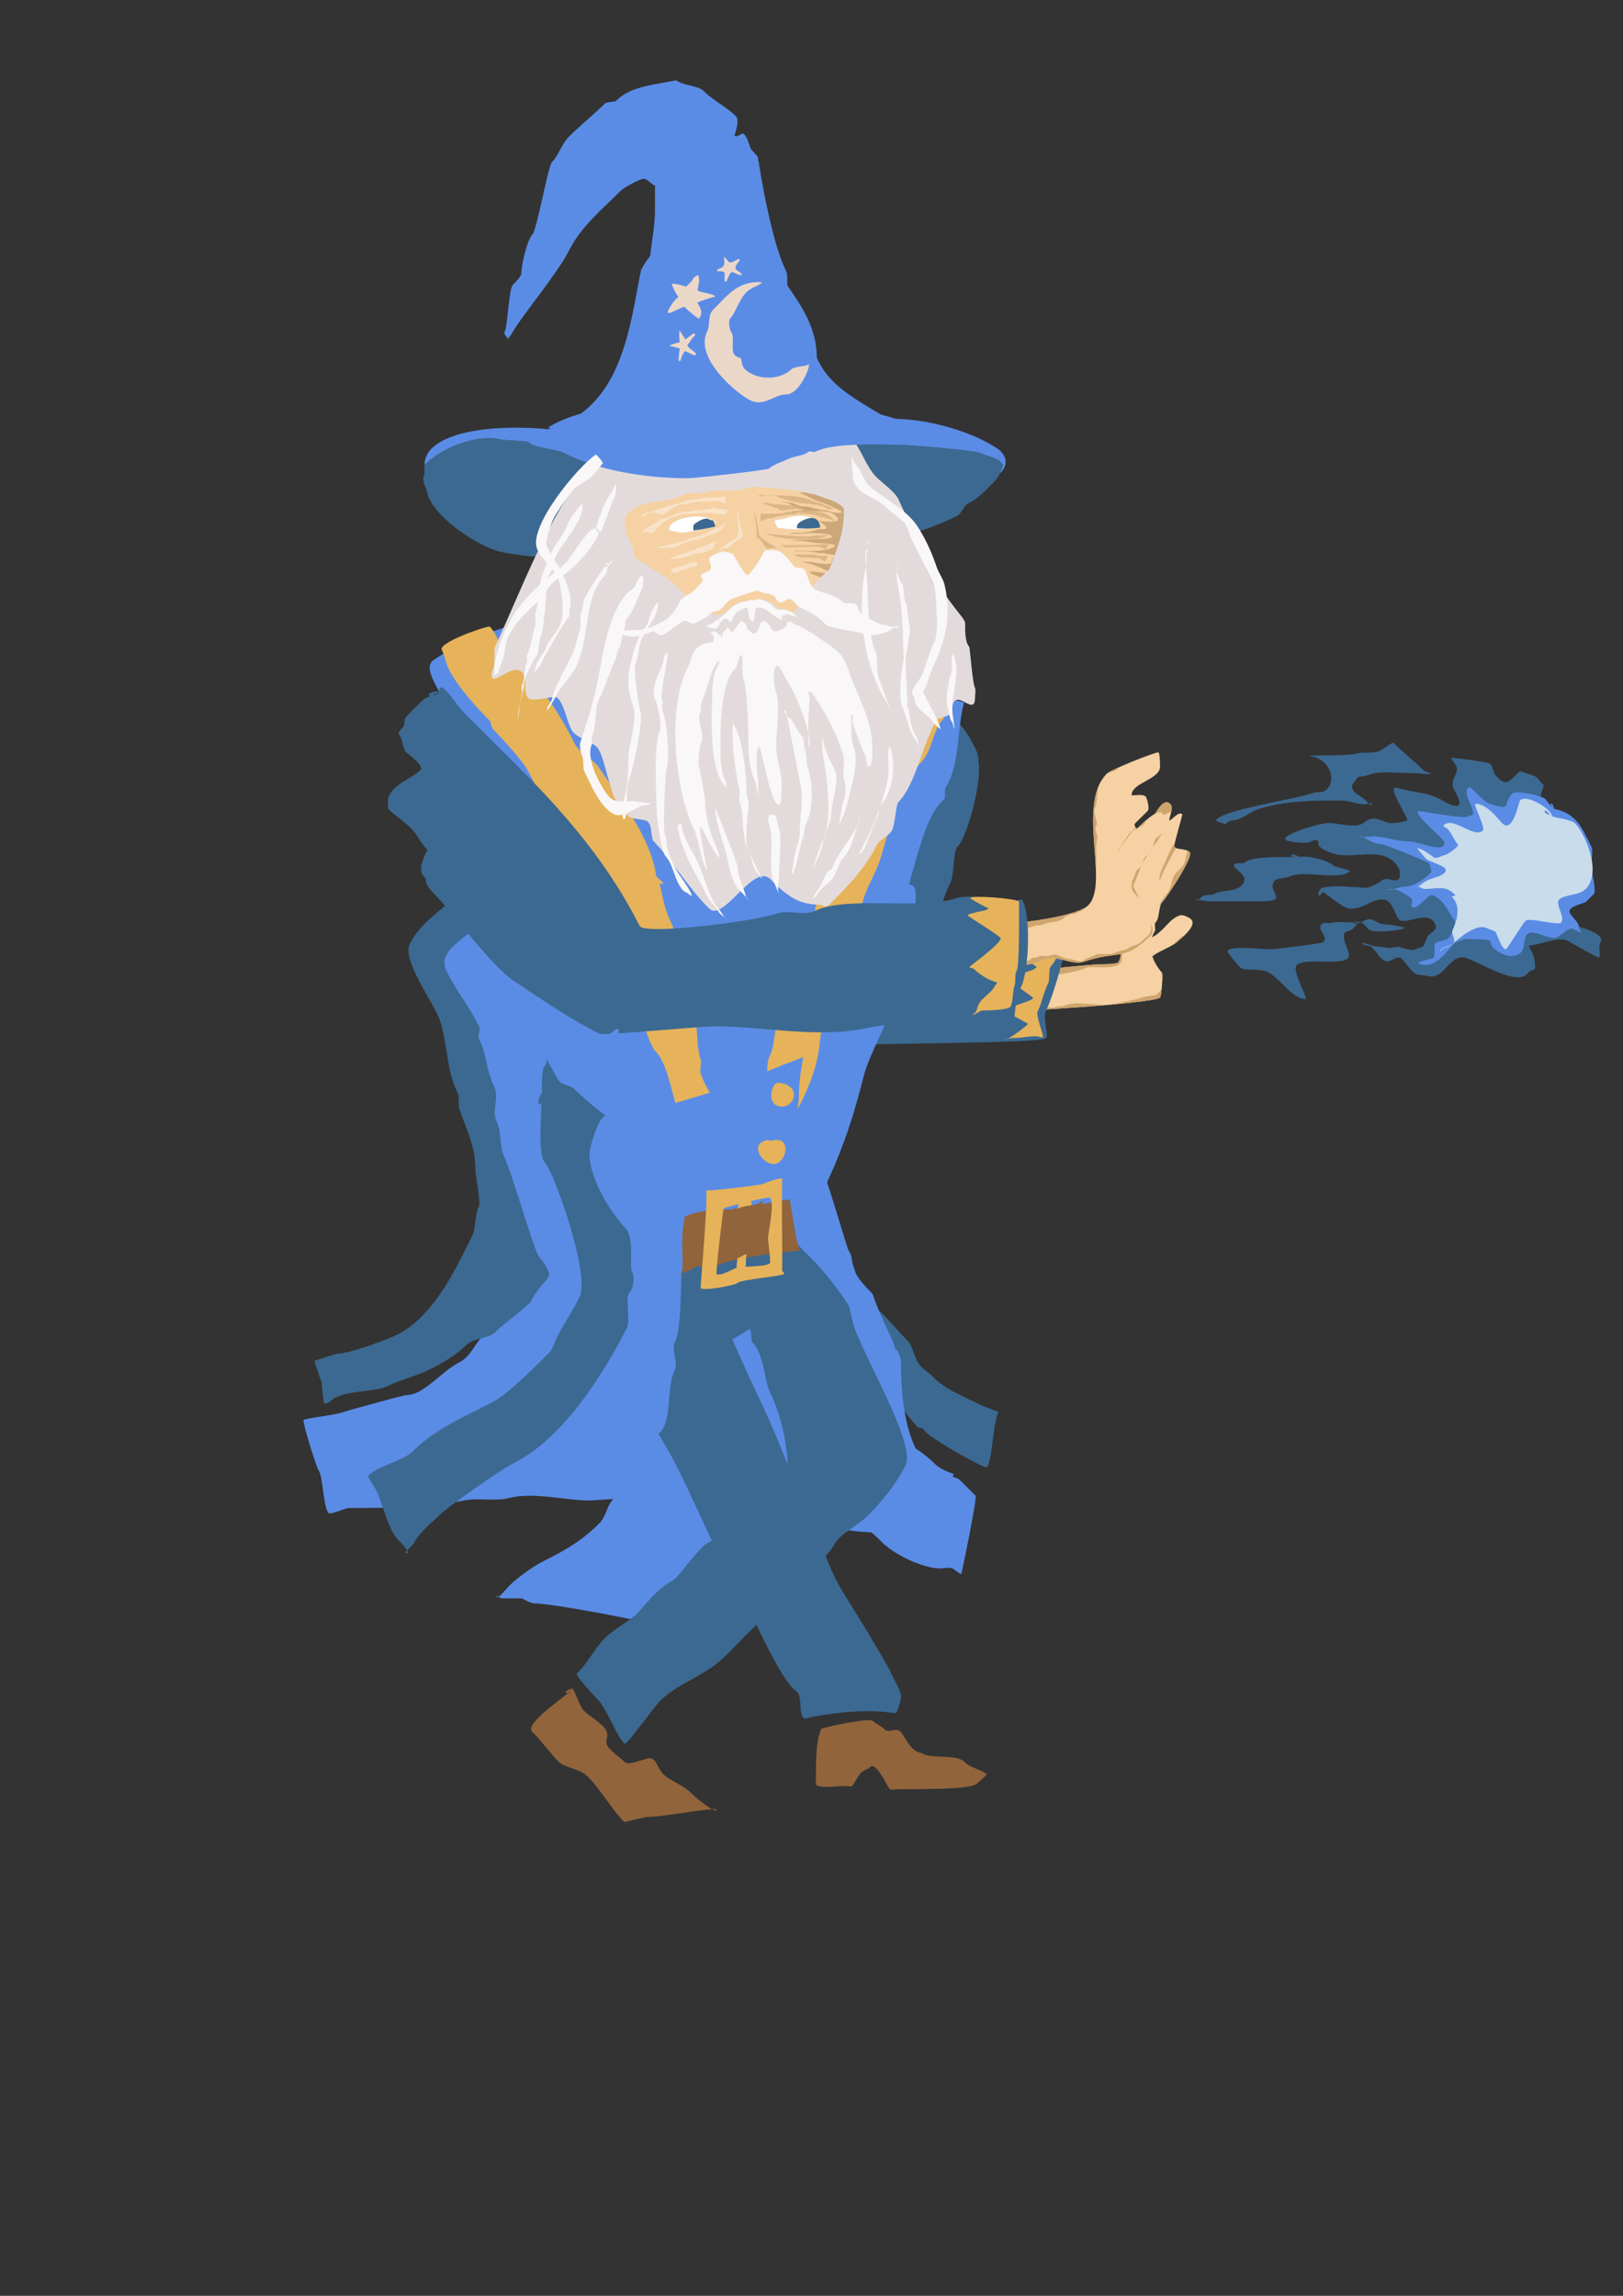 <?xml version="1.0" encoding="UTF-8" standalone="no"?>
<!-- Created with Inkscape (http://www.inkscape.org/) -->

<svg
   xmlns:dc="http://purl.org/dc/elements/1.1/"
   xmlns:cc="http://creativecommons.org/ns#"
   xmlns:rdf="http://www.w3.org/1999/02/22-rdf-syntax-ns#"
   xmlns:svg="http://www.w3.org/2000/svg"
   xmlns="http://www.w3.org/2000/svg"
   xmlns:sodipodi="http://sodipodi.sourceforge.net/DTD/sodipodi-0.dtd"
   xmlns:inkscape="http://www.inkscape.org/namespaces/inkscape"
   width="744.094"
   height="1052.362"
   id="svg2"
   version="1.1"
   inkscape:version="0.48.2 r9819"
   sodipodi:docname="wizard.svg">
  <rect width="100%" height="100%" fill="#333333" stroke="none"/>
  <defs
     id="defs4" />
  <sodipodi:namedview
     id="base"
     pagecolor="#ffffff"
     bordercolor="#666666"
     borderopacity="1.0"
     inkscape:pageopacity="0.0"
     inkscape:pageshadow="2"
     inkscape:zoom="0.61485144"
     inkscape:cx="409.59831"
     inkscape:cy="539.36342"
     inkscape:document-units="px"
     inkscape:current-layer="layer1"
     showgrid="false"
     inkscape:window-width="1364"
     inkscape:window-height="766"
     inkscape:window-x="0"
     inkscape:window-y="0"
     inkscape:window-maximized="0" />
  <g
     inkscape:label="Layer 1"
     inkscape:groupmode="layer"
     id="layer1">
    <path
       style="fill:#3c6991;fill-opacity:1;stroke:#ffffff;stroke-width:1px;stroke-linecap:butt;stroke-linejoin:miter;stroke-opacity:0"
       d="m 411.482,643.32 c 0.271,1.084 1.897,2.982 0.813,3.253 -1.084,0.271 -1.813,-3.753 -0.813,-3.253 0.83,0.415 7.69,9.316 8.945,10.572 0.963,0.963 2.645,0.412 3.253,1.626 1.59,3.179 26.406,17.077 28.462,17.077 2.603,0 3.31,-22.827 5.692,-25.209 0.243,-0.243 -5.794,-2.084 -11.385,-4.879 -6.887,-3.443 -13.204,-5.885 -18.704,-11.385 -2.913,-2.913 -5.704,-4.089 -7.319,-7.319 -1.413,-2.826 -2.288,-7.167 -4.066,-8.945 -4.471,-4.471 -7.346,-8.16 -11.385,-12.198 -2.457,-2.457 -5.423,-4.745 -8.945,-6.506 -0.667,-0.334 -4.066,-2.482 -4.066,-2.44 0,1.869 3.728,6.643 4.879,8.945 1.549,3.097 2.164,8.118 3.253,11.385 0.92,2.759 -0.467,7.199 0.813,9.758 3.897,7.794 3.51,12.455 10.572,19.517 z"
       id="path7392"
       inkscape:connector-curvature="0" />
    <path
       style="fill:#3c6991;fill-opacity:1;stroke:#ffffff;stroke-width:1px;stroke-linecap:butt;stroke-linejoin:miter;stroke-opacity:0"
       d="m 666.414,347.441 c -0.569,-0.036 -1,-0.043 -1.191,-0.005 -0.028,0.006 2.462,3.457 2.603,4.166 0.743,3.749 -2.591,4.635 -1.697,9.141 0.183,0.922 3.909,6.569 2.8,8.228 -0.874,1.306 -5.264,-0.582 -6.084,-1.131 -7.215,-4.827 -13.268,-4.171 -22.431,-6.686 -5.191,-1.425 5.438,13.765 4.695,14.876 -0.328,0.491 -6.699,1.653 -8.561,1.141 -4.091,-1.123 -6.6,-3.694 -11.183,-0.142 -3.752,2.908 -10.406,0.463 -15.789,0.198 -3.575,-0.176 -18.427,4.146 -20.298,6.943 -1.259,1.882 8.73,2.374 10.366,2.05 1.504,-0.298 3.251,-1.732 4.525,-0.88 0.429,0.287 0.112,1.84 0.44,2.263 1.404,1.811 4.948,3.206 7.209,3.826 9.509,2.61 23.316,-4.277 29.441,6.482 0.719,1.263 0.774,3.936 0.306,4.635 -1.803,2.696 -5.344,-1.046 -7.985,1.001 -1.655,1.283 -5.787,3.67 -8.15,3.37 -2.748,-0.348 -6.111,-0.227 -8.889,-0.579 -1.838,-0.233 -9.573,-0.102 -10.961,0.974 -0.662,0.513 -1.899,3.322 -0.567,3.057 0.862,-0.171 0.87,-1.358 1.471,-1.477 0.589,-0.117 8.752,7.164 12.072,7.584 6.451,0.817 11.148,-5.457 16.786,-3.91 3.155,0.866 4.487,7.885 6.54,9.259 2.61,1.746 11.967,-3.847 15.325,0.485 3.134,4.043 -1.193,4.72 -2.711,6.988 -0.624,0.933 -1.063,3.051 -2.035,4.504 -0.216,0.323 -2.798,0.869 -3.269,1.235 -1.429,1.107 -6.654,-0.526 -7.231,-0.912 -0.7,-0.469 -4.217,0.54 -5.177,0.418 l -7.2,-0.91 c -0.274,-0.035 -5.055,-1.79 -4.968,-1.352 0.269,1.356 2.672,0.802 3.821,1.571 3.001,2.007 3.446,5.772 7.213,6.806 2.135,0.586 4.506,-2.861 6.76,-1.353 1.591,1.065 4.554,6.588 7.325,7.348 1.576,0.433 3.261,0.34 4.859,0.778 7.24,1.987 9.691,-9.404 16.48,-8.545 5.101,0.646 24.816,14.083 29.519,7.053 1.67,-2.496 4.307,1.062 2.711,-6.988 -0.424,-2.14 -2.211,-4.672 -2.562,-5.417 0.093,-0.009 0.192,-0.029 0.285,-0.039 0.009,0.007 0.022,-0.005 0.031,0.003 6.16,-0.696 14.238,-4.65 18.404,-1.863 0.837,0.56 13.407,7.733 13.73,7.251 0.955,-1.428 -0.615,-4.91 0.479,-6.545 2.636,-3.94 -7.013,-6.703 -8.443,-7.096 -3.803,-1.044 -7.143,-5.469 -9.233,-8.165 -2.173,-2.803 1.013,-7.597 1.585,-9.683 0.602,-2.194 -2.949,-4.87 -2.145,-7.797 1.467,-5.343 2.46,-10.872 3.863,-15.986 0.416,-1.517 -1.027,-5.129 -1.784,-6.105 -0.735,-0.948 -0.035,-3.004 -0.77,-3.952 -2.561,-3.304 -7.705,-0.259 -10.045,-3.277 -1.407,-1.815 -0.535,-6.024 1.134,-10.285 -1.091,-1.125 -2.186,-2.341 -3.303,-3.66 -0.498,-0.588 -3.903,-1.62 -7.665,-2.861 -1.555,1.548 -3.117,3.088 -4.918,4.485 -2.568,1.99 -5.567,-1.727 -6.414,-2.82 -1.089,-1.405 -1.022,-4.11 -2.821,-5.313 -0.457,-0.306 -12.312,-2.132 -16.296,-2.384 z"
       id="path7045"
       inkscape:connector-curvature="0" />
    <path
       style="fill:#f5d1a4;fill-opacity:1;stroke:#ffffff;stroke-width:1px;stroke-linecap:butt;stroke-linejoin:miter;stroke-opacity:0"
       d="m 534.723,367.75 c -3.644,0.269 -7.531,10.367 -7.794,10.799 -2.642,4.345 -2.859,10.703 -6,13.362 -0.752,0.637 -3.681,35.49 -7.306,38.559 -0.392,0.332 1.438,6.754 -0.876,10.558 -0.608,1 -7.697,0.992 -8.232,0.948 -1.273,-0.106 -22.325,1.895 -23.008,2.168 -1.83,0.733 -5.586,1.983 -7.52,1.822 -2.604,-0.216 -10.34,1.228 -11.605,2.299 -0.558,0.472 -1.44,0.538 -2.26,0.408 l -7.99,15.047 c 10.604,0.494 76.481,-3.728 79.68,-6.437 0.719,-0.609 1.467,-10.714 0.94,-11.336 -1.752,-2.069 -3.448,-4.653 -4.425,-7.516 0.063,-0.055 0.107,-0.12 0.171,-0.174 2.619,-2.217 8.291,-4.039 11.133,-6.446 3.829,-3.243 9.844,-8.473 5.798,-10.933 -1.033,-0.628 -3.267,-1.823 -4.791,-1.213 -4.07,1.63 -5.529,4.683 -9.646,8.168 -0.888,0.752 -1.868,1.317 -2.846,1.802 0.309,-0.912 0.737,-1.831 1.294,-2.746 0.496,-0.815 -0.365,-3.455 0.336,-4.049 1.958,-1.658 1.321,-7.894 3.235,-9.515 1.228,-1.04 14.321,-20.461 12.476,-22.64 -1.776,-2.097 -7.268,-0.841 -7.086,-3.034 0.177,-2.133 3.848,-14.125 3.638,-14.374 -1.537,-1.815 -5.47,3.32 -5.937,2.769 -0.44,-0.52 2.096,-5.526 0.604,-7.287 -0.632,-0.746 -1.311,-1.061 -1.986,-1.011 z m -74.6,80.924 0.708,-1.352 c -4.205,-0.349 -2.651,1.046 -0.708,1.352 z"
       id="path6999"
       inkscape:connector-curvature="0" />
    <path
       style="fill:#cea56d;stroke:#ffffff;stroke-width:1px;stroke-linecap:butt;stroke-linejoin:miter;stroke-opacity:0;fill-opacity:1"
       d="M 534.719 367.75 C 532.391 367.922 529.987 372.076 528.469 375.188 C 531.55 374.19 534.683 373.554 537.062 371.719 C 537.267 370.553 537.278 369.411 536.719 368.75 C 536.087 368.004 535.394 367.7 534.719 367.75 z M 538.562 386.719 C 538.219 387.054 537.902 387.379 537.656 387.625 C 537.199 388.082 533.354 397.074 532.469 398.844 C 532.319 399.144 531.148 403.438 531.594 403.438 C 531.714 403.438 533.031 400.652 533.031 400.562 C 533.031 399.878 537.299 391.92 539.125 388.719 C 538.649 388.496 538.363 388.18 538.406 387.656 C 538.423 387.452 538.488 387.086 538.562 386.719 z M 544.531 389.969 C 543.619 391.817 543.739 394.116 542.812 395.969 C 541.606 398.381 539.183 399.51 538.219 401.438 C 536.904 404.067 537.2 407.363 534.781 409.781 C 534.432 410.13 531.359 414.703 531.594 414.938 C 531.705 415.049 531.816 415.291 531.906 415.562 C 532.155 414.595 532.467 413.764 533 413.312 C 534.228 412.273 547.345 392.866 545.5 390.688 C 545.25 390.392 544.903 390.15 544.531 389.969 z M 516.75 420.406 C 515.805 425.497 514.748 429.518 513.625 430.469 C 513.233 430.801 515.063 437.228 512.75 441.031 C 512.142 442.031 505.066 442.013 504.531 441.969 C 503.258 441.863 482.183 443.883 481.5 444.156 C 481.361 444.212 481.159 444.283 481 444.344 C 480.754 445.06 480.766 445.766 481.281 446.281 C 482.773 447.773 496.663 444.712 497.688 443.688 C 498.934 442.441 510.405 444.782 513.5 441.688 C 514.744 440.444 514.131 437.55 514.938 435.938 C 515.918 433.977 518.284 423.692 517.219 421.562 C 517.106 421.337 516.942 420.914 516.75 420.406 z M 546.469 421.875 C 546.532 422.225 546.562 422.595 546.562 423 C 546.562 423.15 546.64 423.775 546.594 424.031 C 546.854 423.242 546.851 422.514 546.469 421.875 z M 546.5 424.219 C 546.056 424.705 545.652 425.573 545.188 426.406 C 545.773 425.658 546.234 424.92 546.5 424.219 z M 543.5 428.281 C 541.22 429.48 539.018 431.687 537.375 433.344 C 538.22 432.857 538.995 432.346 539.625 431.812 C 540.834 430.789 542.241 429.552 543.5 428.281 z M 530.938 436.656 C 530.727 436.773 530.505 436.892 530.312 437.031 C 530.525 436.906 530.712 436.78 530.938 436.656 z M 532.438 445.531 C 532.645 446.89 532.769 448.386 532.875 449.656 C 532.967 447.757 532.948 446.171 532.75 445.938 C 532.641 445.809 532.545 445.663 532.438 445.531 z M 532.594 453.219 C 531.961 454.254 530.852 455.398 530.469 455.781 C 529.862 456.388 524.341 456.673 522.688 457.5 C 521.17 458.259 508.694 460.656 506.875 460.656 C 502.131 460.656 492.234 458.914 488.188 460.938 C 487.05 461.507 485.325 460.947 484.156 461.531 C 481.978 462.621 478.154 460.768 475.906 462.906 C 498.93 461.619 529.646 459.116 531.812 457.281 C 532.099 457.038 532.38 455.278 532.594 453.219 z "
       id="path7446" />
    <path
       style="fill:#3c6991;fill-opacity:1;stroke:#ffffff;stroke-width:0.91px;stroke-linecap:butt;stroke-linejoin:miter;stroke-opacity:0"
       d="M 428.375 326.656 C 414.76 336.335 396.844 363.829 396.844 377.406 L 375.688 431.875 C 375.735 431.981 375.795 432.084 375.844 432.188 C 374.071 432.524 372.18 432.671 369.906 432.438 C 367.946 432.236 366.326 431.266 364.469 430.531 C 361.846 429.494 357.285 429.924 354.688 430.188 C 352.637 430.395 350.294 430.151 347.938 429.562 C 344.097 447.435 343.96 469.343 345.375 483.875 C 345.468 484.828 383.745 479.382 387.594 479.125 C 401.666 478.184 477.054 478.318 479.594 475.844 C 480.955 474.518 477.923 466.713 479.531 463.406 C 482.757 456.773 489.412 434.542 488.906 429.344 C 488.845 428.71 488.445 428.421 487.812 428.344 C 485.915 428.112 482.011 429.784 479.719 429.938 C 476.015 430.185 463.606 429.068 461.312 430.219 C 456.904 432.43 447.289 434.028 442.094 434.375 C 440.759 434.464 435.999 434.546 430.312 434.656 C 431.123 432.706 431.909 430.869 432.625 429.438 C 434.445 425.797 432.926 419.376 432.156 413.656 C 432.972 411.068 433.957 408.085 435.875 404.25 C 437.482 401.035 436.854 390.24 439.125 387.969 C 443.364 383.729 450.6 357.639 448.5 348.312 C 448.561 348.164 448.627 347.986 448.688 347.844 C 448.213 345.865 447.742 344.235 447.25 343.25 C 444.519 337.787 442.718 334.656 439.125 331.062 C 438.216 330.154 435.159 329.534 434.25 328.625 C 433.073 327.448 430.142 327.689 428.375 326.656 z "
       id="path6642" />
    <path
       style="fill:#e6b35a;stroke:#ffffff;stroke-width:1px;stroke-linecap:butt;stroke-linejoin:miter;stroke-opacity:0;fill-opacity:1"
       d="m 472.878,435.547 c 0.542,0 1.626,-0.542 1.626,0 0,0.542 -2.01,0.383 -1.626,0 0.03,-0.03 2.745,-0.559 3.253,-0.813 2.076,-1.038 6.549,-0.813 8.945,-0.813 1.545,0 3.253,-0.548 3.253,-0.407 0,0.65 -2.947,3.455 -3.659,4.879 -0.746,1.493 -1.77,3.396 -2.846,4.473 -1.262,1.262 -0.377,6.039 -1.22,7.725 -2.378,4.755 -2.695,8.643 -4.879,13.011 -0.873,1.747 2.44,10.163 2.44,11.385 0,1.084 -2.169,0 -3.253,0 -3.255,0 -6.807,0.813 -10.165,0.813 -1.849,0 -4.506,0.813 -4.066,0.813 1.853,0 10.879,-7.011 10.572,-7.319 -0.246,-0.246 -6.674,-3.744 -8.132,-4.473 -0.423,-0.212 -3.428,-1.452 -3.253,-1.626 1.122,-1.122 13.824,-4.488 13.824,-5.692 0,-0.377 -10.416,-7.569 -10.572,-7.725 -1.601,-1.601 9.86,-4.93 10.572,-5.286 0.36,-0.18 1.626,-1.199 1.626,-1.22 0,-0.509 -10.941,-6.136 -9.352,-7.725 0.583,-0.583 6.237,0 6.912,0 z"
       id="path7425"
       inkscape:connector-curvature="0" />
    <path
       style="fill:#f5d1a4;fill-opacity:1;stroke:#ffffff;stroke-width:1px;stroke-linecap:butt;stroke-linejoin:miter;stroke-opacity:0"
       d="m 531.031,344.875 c -1.947,0 -21.782,7.938 -23.594,9.75 -14.904,14.904 3.327,54.868 -10.562,61.812 -8.784,4.392 -29.941,6.884 -40.656,7.312 l -6.531,23.594 c 0.67,0.335 5.013,-1.678 6.531,-2.438 1.301,-0.651 3.574,0.651 4.875,0 5.296,-2.648 11.789,-2.238 17.062,-4.875 5.942,-2.971 12.891,2.755 18.719,0.812 16.236,-5.412 18.67,0.018 30.906,-12.219 2.955,-2.955 -4.316,-13.978 -8.25,-22.531 1.415,-3.103 2.749,-7.123 4.188,-10 2.606,-5.212 7.128,-10.194 9.75,-15.438 0.602,-1.205 0,-4.311 0,-5.688 0,-6.904 -8.691,1.4 -12.25,4.938 -0.889,-0.982 -1.454,-1.828 -0.781,-2.5 l 5.719,-5.688 c 1.151,-1.151 -0.508,-6.196 -0.812,-6.5 -1.69,-1.69 -6.531,-0.117 -6.531,-0.812 0,-5.591 13.031,-7.13 13.031,-13.031 0,-3.12 -0.224,-6.5 -0.812,-6.5 z"
       id="path6970"
       inkscape:connector-curvature="0" />
    <path
       style="fill:#5a8ce6;stroke:#ffffff;stroke-width:1px;stroke-linecap:butt;stroke-linejoin:miter;stroke-opacity:0;fill-opacity:1"
       d="M 327 503.688 C 326.871 503.703 326.758 503.737 326.625 503.781 C 326.533 504.102 326.431 504.428 326.344 504.75 C 326.864 505.745 328.618 507.253 328.906 508.406 C 329.114 509.238 327.392 509.148 326.625 509.531 C 326.103 509.792 325.579 510.018 325.062 510.25 C 320.765 532.27 325.469 555.972 325.469 578.531 C 325.469 605.182 321.854 636.72 330.062 661.344 C 337.697 684.248 368.27 691.948 385.25 700.438 C 387.438 701.532 393.027 702.095 399.375 702.406 C 401.193 703.64 403.226 705.82 404.156 706.75 C 410.346 712.939 423.503 718.938 431 718.938 C 432.377 718.938 435.483 718.335 436.688 718.938 C 437.505 719.346 440.308 721.817 440.75 721.375 C 440.918 721.207 448.133 686.477 447.25 685.594 L 439.938 678.281 C 439.639 677.983 438.312 677.439 436.688 676.812 C 436.875 676.426 437.083 676.037 437.281 675.656 C 434.059 674.51 430.917 673.324 428.562 670.969 C 426.156 668.562 423.025 666.039 419.875 664.031 C 414.634 653.605 413.094 638.92 413.094 625.438 C 413.094 622.517 412.217 619.708 410.438 618.25 C 409.882 616.236 409.158 614.284 408.219 612.406 C 406.514 608.996 402.148 599.543 400.094 593.188 C 395.948 588.985 392.892 585.364 392.156 583.156 C 387.3 568.587 383.129 553.701 378.375 539.438 C 375.848 531.856 377.537 516.756 372.625 511.844 C 366.429 505.648 334.562 508.343 332.375 507.25 C 330.501 506.313 328.934 503.456 327 503.688 z M 325.062 510.25 C 325.423 508.403 325.849 506.571 326.344 504.75 C 326.221 504.515 326.165 504.292 326.219 504.125 L 311.156 516.531 C 315.673 513.507 320.254 512.408 325.062 510.25 z M 311.156 516.531 C 309.788 517.447 308.426 518.543 307.062 519.906 L 311.156 516.531 z M 326.219 504.125 L 326.625 503.781 C 326.393 503.858 326.266 503.98 326.219 504.125 z "
       id="path6914" />
    <path
       style="fill:#5a8ce6;stroke:#ffffff;stroke-width:1px;stroke-linecap:butt;stroke-linejoin:miter;stroke-opacity:0;fill-opacity:1"
       d="m 242.659,504.941 c -3.488,-2.656 -9.21,-3.432 -14.951,8.05 -2.154,4.307 9.468,35.919 11.5,37.951 0.813,0.813 0,6.773 0,8.05 0,20.277 -4.62,40.271 -18.401,54.052 -3.555,3.555 -5.083,8.867 -10.35,11.5 -8.113,4.056 -16.106,14.951 -24.151,14.951 -1.394,0 -27.261,7.17 -29.901,8.05 -3.852,1.284 -17.251,2.637 -17.251,3.45 0,3.124 6.26,22.361 6.9,23.001 2,2 2.094,17.045 4.6,19.551 0.873,0.873 7.741,-2.3 9.2,-2.3 17.344,0 36.059,-0.082 52.902,-3.45 6.824,-1.365 13.967,0.533 20.701,-1.15 11.444,-2.861 25.364,1.15 36.801,1.15 4.115,0 27.601,-2.91 27.601,2.3 0,2.3 0,-4.6 0,-6.9 0,-6.588 -1.15,-13.34 -1.15,-19.551 0,-13.453 -2.535,-28.543 -5.75,-41.402 -1.04,-4.159 -3.767,-7.333 -4.6,-11.5 -4.702,-23.51 -13.891,-75.994 -28.751,-90.854 -2.265,-2.265 -4.918,-4.918 -6.9,-6.9 -0.754,-0.754 -4.024,-0.574 -4.6,-1.15 -1.818,-1.818 -0.879,-6.9 -3.45,-6.9 -1.167,0 2.175,6.9 -2.3,6.9"
       id="path6899"
       inkscape:connector-curvature="0" />
    <path
       style="fill:#3c6991;stroke:#ffffff;stroke-width:1px;stroke-linecap:butt;stroke-linejoin:miter;stroke-opacity:0;fill-opacity:1"
       d="m 212.246,407.491 c -8.699,9.512 -19.011,14.438 -24.396,25.209 -3.738,7.476 11.239,27.21 13.824,34.968 3.678,11.033 2.82,22.717 8.132,33.341 1.033,2.067 0.071,5.094 0.813,7.319 3.225,9.674 7.319,16.814 7.319,27.649 0,2.62 2.503,15.323 1.626,17.077 -2.081,4.162 -1.176,9.671 -3.253,13.824 -7.182,14.364 -15.681,32.952 -30.902,43.1 -4.882,3.255 -25.198,10.572 -30.902,10.572 -0.601,0 -10.572,3.329 -10.572,3.253 0,-1.298 2.183,6.805 3.253,8.945 0.69,1.381 0.756,10.572 1.626,10.572 0.857,0 1.833,-0.207 2.44,-0.813 5.743,-5.743 19.833,-3.817 26.836,-7.319 5.72,-2.86 13.012,-4.473 18.704,-7.319 5.304,-2.652 12.416,-6.724 17.077,-11.385 3.307,-3.307 10.168,-2.85 13.011,-5.692 6.541,-6.541 18.477,-13.372 22.77,-21.957 8.869,-17.737 13.089,-40.428 6.506,-60.177 -2.239,-6.717 -7.432,-13.238 -10.572,-19.517 -2.204,-4.409 -2.549,-10.9 -4.066,-15.451 -4.736,-14.207 -11.18,-29.679 -17.89,-43.1 -5.277,-10.553 7.149,-23.923 5.692,-26.836 -2.598,-5.196 -12.168,-10.127 -17.077,-16.264 z"
       id="path7356"
       inkscape:connector-curvature="0" />
    <path
       style="fill:#5a8ce6;stroke:#ffffff;stroke-width:1px;stroke-linecap:butt;stroke-linejoin:miter;stroke-opacity:0;fill-opacity:1"
       d="M 203.562 301.125 C 201.647 301.172 199.666 301.834 197.812 303.688 C 194.443 307.057 202.406 317.802 202.406 319.781 C 202.406 320.235 222.472 355.941 225.406 358.875 C 228.497 361.965 231.681 364.464 235.031 366.625 C 234.845 366.676 234.679 366.768 234.594 366.938 C 234.512 367.102 234.516 367.243 234.531 367.375 C 235.253 367.73 235.939 368.175 236.656 368.531 C 237.207 368.659 237.768 368.766 238.281 368.906 C 238.396 369.042 238.578 369.137 238.812 369.188 C 238.066 369.112 237.349 368.875 236.656 368.531 C 235.562 368.277 234.599 367.971 234.531 367.375 C 234.183 367.204 233.83 367.058 233.469 366.938 C 226.265 364.536 216.999 373.032 213.906 376.125 C 210.958 379.073 215.756 385.775 212.75 388.781 C 211.223 390.308 207.524 400.174 209.312 403.75 C 212.225 409.575 218.5 412.95 218.5 422.125 C 218.5 428.93 199.304 434.296 204.719 445.125 C 209.824 455.336 214.74 460.604 219.656 470.438 C 220.423 471.971 218.89 474.654 219.656 476.188 C 223.203 483.281 222.858 490.622 226.562 498.031 C 229.022 502.951 225.259 509.237 227.719 514.156 C 230.162 519.044 228.805 525.547 231.156 530.25 C 234.637 537.211 245.015 574.015 247.25 576.25 C 255.199 584.199 259.3 611.269 262.219 614.188 C 265.07 617.038 282.906 651.312 282.906 654.438 C 282.906 654.926 287.325 661.55 286.375 662.5 C 282.483 666.392 283.722 684.715 280.625 687.812 C 278.371 690.066 277.823 695.208 274.875 698.156 C 266.94 706.092 259.872 710.251 249.562 715.406 C 243.449 718.463 236.656 723.719 233.469 726.906 C 232.242 728.133 229.875 731.141 228.594 731.938 C 229.128 732.272 229.736 732.656 230 732.656 L 239.219 732.656 C 239.546 732.656 242.924 734.938 244.969 734.938 C 252.624 734.938 304.921 744.296 308.219 747.594 C 310.23 749.605 314.764 744.952 316.25 746.438 C 317.007 747.195 320.898 748.723 323.156 747.594 C 350.597 733.874 423.063 677.158 404.812 640.656 C 401.734 634.499 404.483 624.997 401.375 618.781 C 396.88 609.792 388.645 602.614 382.969 596.938 C 377.887 591.856 369.423 561.903 373.75 553.25 C 383.42 533.911 389.671 518.41 395.625 494.594 C 398.697 482.306 406.349 471.168 409.406 458.938 C 411.888 449.011 413.094 437.529 416.312 427.875 C 417.836 423.305 421.887 409.294 418.625 406.031 C 417.221 404.627 391.227 402.594 387.562 402.594 C 348.038 402.594 308.764 393.866 274.188 378.812 C 273.71 376.598 273.165 374.494 272.562 372.688 C 267.201 356.603 257.603 339.322 244.969 326.688 C 244.349 326.068 218.5 294.541 218.5 303.688 C 218.5 308.229 221.822 304.959 218.5 308.281 L 212.75 303.688 C 211.612 303.903 207.777 301.021 203.562 301.125 z M 228.594 731.938 C 228.12 731.641 227.719 731.374 227.719 731.5 C 227.719 732.22 228.062 732.268 228.594 731.938 z M 239.406 369.188 C 239.418 369.194 239.425 369.212 239.438 369.219 C 239.36 369.227 239.299 369.25 239.219 369.25 C 239.312 369.25 239.354 369.209 239.406 369.188 z "
       id="path6884" />
    <path
       style="fill:#5a8ce6;fill-opacity:1;stroke:#ffffff;stroke-width:1px;stroke-linecap:butt;stroke-linejoin:miter;stroke-opacity:0"
       d="m 253.104,283.807 c -2.907,-0.302 -5.596,-0.318 -7.8,0.108 -12.699,2.454 -35.919,10.602 -47.668,19.477 6.775,9.082 10.828,14.592 22.421,22.43 9.359,6.328 14.247,18.978 23.357,25.138 6.755,4.567 7.62,15.071 13.736,19.207 16.63,11.244 32.031,41.529 48.713,52.808 2.982,2.017 3.963,6.998 6.946,9.015 23.28,15.74 39.548,39.796 63.372,55.904 2.898,1.959 5.001,5.467 7.493,8.204 0.465,-0.993 0.96,-1.974 1.43,-2.964 3.477,-13.795 16.203,-47.868 20.814,-54.689 1.962,-2.902 0.643,-8.336 2.616,-11.255 8.713,-12.886 12.564,-51.645 24.241,-60.605 1.03,-0.79 -0.005,-4.583 0.75,-5.701 6.619,-9.79 5.129,-26.986 8.494,-38.912 -11.72,-3.409 -23.474,-4.884 -30.932,-2.306 -4.898,1.693 -6.9,8.891 -13.049,11.016 -3.561,1.231 -9.337,1.037 -12.005,3.085 -12.95,9.938 -17.363,19.222 -41.855,9.557 -14.481,-5.714 -22.461,-17.973 -33.465,-27.603 -3.593,-3.144 -8.068,-5.178 -10.5,-8.348 -3.708,-4.832 -10.369,-6.798 -13.642,-11.062 -0.298,-0.388 -3.9,-7.082 -5.101,-5.305 -0.009,0.012 -0.027,0.015 -0.035,0.027 -0.951,-0.015 -16.444,-5.992 -28.33,-7.227 z"
       id="path6485"
       inkscape:connector-curvature="0"
       inkscape:transform-center-x="21.188128"
       inkscape:transform-center-y="61.879596" />
    <path
       style="fill:#3c6991;fill-opacity:1;stroke:#ffffff;stroke-width:0.785px;stroke-linecap:butt;stroke-linejoin:miter;stroke-opacity:0"
       d="m 228.795,201.331 c -8.836,-2.252 -25.291,2.945 -33.838,11.492 -0.942,0.942 0.144,4.325 -0.638,5.108 -0.589,0.589 -0.089,3.653 0.638,5.108 0.863,1.727 1.052,4.019 1.915,5.746 4.784,9.567 20.39,20.204 30.645,23.622 7.508,2.503 43.645,6.154 49.16,0.638 0.872,-0.872 4.236,-0.405 5.108,-1.277 1.485,-1.485 12.331,-0.839 14.684,-3.192 1.25,-1.25 19.316,-2.954 22.346,-4.469 1.703,-0.851 4.682,0.851 6.384,0 2.527,-1.263 5.609,0.258 8.3,-0.638 12.771,-4.257 39.495,6.384 53.629,6.384 17.294,0 38.051,-6.576 51.714,-13.407 2.044,-1.022 3.019,-4.702 5.108,-5.746 5.355,-2.677 9.311,-7.395 12.13,-10.215 2.875,-2.875 3.831,-7.969 3.831,-7.661 0,0.626 -0.748,-0.748 -1.277,-1.277 -1.776,-1.776 -6.288,-2.506 -8.938,-3.831 -2.82,-1.41 -33.172,-3.831 -38.307,-3.831 -10.702,0 -29.272,-1.006 -37.668,3.192 -0.67,0.335 -2.683,-0.51 -3.192,0 -1.911,1.911 -6.273,1.86 -8.938,3.192 -2.29,1.145 -7.172,2.703 -8.938,4.469 -0.748,0.748 -33.996,4.469 -37.03,4.469 -19.731,0 -40.606,-3.384 -56.822,-11.492 -4.491,-2.246 -13.539,-2.047 -16.6,-5.108 -0.515,-0.515 -10.429,-0.681 -13.407,-1.277 z"
       id="path5390"
       inkscape:connector-curvature="0" />
    <path
       style="fill:#f5d1a4;fill-opacity:1;stroke:#ffffff;stroke-width:0.785px;stroke-linecap:butt;stroke-linejoin:miter;stroke-opacity:0"
       d="m 319.698,201.148 c -7.56,0.278 -33.149,9.867 -39.728,23.024 -1.027,2.053 -1.492,4.475 -2.257,6.772 -2.354,7.063 4.301,31.412 6.772,38.825 1.33,3.989 6.296,7.437 9.48,9.029 2.213,1.107 10.222,10.512 11.286,12.641 3.919,7.839 9.633,21.771 17.607,27.087 3.991,2.66 8.815,4.633 13.092,6.772 1.715,0.858 3.691,0.328 5.417,0.903 3.443,1.148 9.934,2.106 13.543,0.903 7.252,-2.417 10.264,-8.006 15.349,-13.092 2.84,-2.84 6.24,-5.338 9.029,-8.126 4.317,-4.317 5.614,-17.233 6.772,-23.024 1.505,-7.526 4.127,-14.381 5.417,-22.121 0.952,-5.714 4.034,-11.17 5.417,-16.704 2.675,-10.7 3.59,-27.78 -6.32,-35.213 -11.642,-8.731 -34.763,1.241 -48.757,-2.257 -2.479,-0.62 -13.087,-3.607 -13.995,-4.514 -0.903,-0.903 -4.514,0.903 -5.417,0 -0.343,-0.343 -1.17,-2.134 -2.709,-0.903 -0.588,0.47 0,1.505 0,2.257"
       id="path5189"
       inkscape:connector-curvature="0" />
    <path
       style="fill:#cca779;fill-opacity:1;stroke:#ffffff;stroke-width:0.785px;stroke-linecap:butt;stroke-linejoin:miter;stroke-opacity:0"
       d="m 388.318,231.847 c -0.606,-1.219 -4.447,-1.958 -8.352,-2.934 -2.095,-0.524 -4.116,-1.598 -6.095,-2.257 -1.337,-0.446 -3.033,-0.275 -4.289,-0.903 -0.249,-0.125 -4.289,0.106 -4.289,0 0,-0.896 7.989,3.317 8.578,3.612 0.879,0.439 1.991,0.588 2.934,0.903 2.644,0.881 5.044,2.183 7.449,3.386 0.249,0.124 1.993,0.942 1.806,1.129 -0.477,0.477 -2.017,0.226 -2.709,0.226 -1.452,0 -3.385,-0.677 -4.74,-1.129 -0.406,-0.135 -0.939,0.104 -1.354,0 -1.915,-0.479 -3.811,-0.744 -5.643,-1.354 -1.751,-0.584 -4.004,-0.083 -5.643,-0.903 -1.631,-0.816 -3.566,-1.354 -5.417,-1.354 -0.962,0 -2.257,-0.564 -2.257,-0.451 0,0.527 1.967,0.58 2.257,0.677 2.111,0.704 3.507,1.866 5.192,2.709 0.739,0.369 2.463,0.205 2.934,0.677 0.143,0.143 -2.617,0.226 -2.934,0.226 -0.82,0 -8.476,1.129 -5.643,1.129 2.654,0 5.237,-0.677 7.9,-0.677 2.946,0 12.285,-0.807 14.221,1.129 0.382,0.382 2.593,1.922 1.806,2.709 -1.205,1.205 -3.792,0.677 -5.643,0.677 -1.492,0 -2.724,-0.451 -2.709,-0.451 0.301,0 -0.226,0.527 -0.226,0.226 0,-0.168 0.332,0.107 0.451,0.226 0.224,0.224 3.722,2.372 2.934,3.16 -0.75,0.75 -2.702,0.073 -3.837,0.451 -3.528,1.176 -6.799,1.58 -10.609,1.58 -0.748,0 -1.46,0.226 -2.257,0.226 -0.098,0 -0.451,0.278 -0.451,0.226 0,-0.033 4.481,0.052 4.74,0 2.35,-0.47 13.339,-0.656 14.898,0.903 0.938,0.938 -2.579,1.354 -3.16,1.354 -1.006,0 -15.971,0.622 -16.026,0.677 -0.02,0.02 3.55,0.226 4.063,0.226 3.313,0 6.69,1.129 9.932,1.129 0.291,0 7.651,0.249 6.546,1.354 -1.882,1.882 -8.226,2.257 -11.061,2.257 -1.696,0 -3.432,-0.226 -5.192,-0.226 -0.234,0 -2.468,0.015 -2.257,0.226 0.189,0.189 1.81,0 2.032,0 3.11,0 6.273,0.306 9.255,0.903 0.617,0.123 1.435,-0.199 2.032,0 0.536,0.179 1.629,0.451 2.257,0.451 0.648,0 3.16,0.505 3.16,0.677 0,0.311 -0.777,0.877 -1.129,1.58 -0.441,0.882 -0.35,1.478 -0.903,2.032 -0.827,0.827 -8.222,-0.505 -9.255,-0.677 -0.35,-0.058 -4.966,0.045 -4.966,0 0,-0.188 2.856,0.436 2.934,0.451 3.556,0.711 6.966,2.354 9.932,3.837 0.11,0.055 0.903,0.099 0.903,0.226 0,1.499 -9.029,-0.667 -9.029,0 0,1.389 4.477,1.994 5.417,2.934 1.314,1.314 0.809,1.533 2.709,2.483 2.646,1.323 5.245,-1.82 6.32,-3.612 2.75,-4.584 7.809,-11.327 8.578,-16.704 0.167,-1.17 -0.231,-2.454 0,-3.612 1.064,-5.321 -0.132,-7.515 -4.063,-9.48 -1.109,-0.555 0.36,-1.779 -2.032,-2.257 z"
       id="path5689"
       inkscape:connector-curvature="0" />
    <path
       style="fill:#e6b35a;fill-opacity:1;stroke:#ffffff;stroke-width:1px;stroke-linecap:butt;stroke-linejoin:miter;stroke-opacity:0"
       d="m 202.488,297.708 c 1.428,2.856 1.85,6.139 3.253,8.945 4.397,8.794 13.464,18.343 18.704,23.583 0.76,0.76 0.867,3.306 1.626,4.066 3.819,3.819 13.966,14.921 16.264,19.517 7.339,14.678 17.431,28.357 25.209,43.913 1.951,3.902 8.784,24.234 10.572,26.023 3.61,3.61 7.879,12.252 9.758,17.89 2.77,8.309 7.522,35.171 13.011,40.66 5.789,5.789 8.143,25.22 10.572,27.649 0.334,0.334 -0.845,13.792 0,14.638 0.483,0.483 0.956,0.478 1.626,0.813 5.231,2.522 2.249,35.59 4.066,37.407 1.012,1.012 4.924,-0.429 5.692,-0.813 3.229,-1.615 19.711,-1.007 21.957,-3.253 0.312,-0.312 10.472,-3.212 8.173,-3.212 -0.796,0 1.273,-10.718 4.165,-16.502 3.745,-7.49 2.646,-20.648 6.941,-27.846 6.08,-10.19 10.701,-22.468 11.623,-32.134 1.469,-15.407 8.468,-30.76 15.451,-44.726 3.424,-6.849 2.513,-15.672 4.879,-22.77 2.013,-6.04 5.371,-11.233 7.319,-17.077 4.821,-14.463 7.904,-33.926 18.704,-44.726 5.465,-5.465 5.415,-15.173 10.572,-20.33 0.407,-0.407 -0.407,-2.033 0,-2.44 0.189,-0.189 4.755,-5.003 3.253,-6.506 -1.308,-1.307 -7.803,1.055 -8.945,1.626 -2.493,1.246 -6.215,-2.73 -8.132,-0.813 -0.251,0.251 -15.211,24.489 -16.264,27.649 -1.613,4.839 -6.511,8.142 -8.945,13.011 -4.815,9.631 -9.022,19.671 -13.824,29.275 -2.244,4.488 -0.989,10.924 -3.253,15.451 -2.223,4.446 -2.831,12.168 -4.066,14.638 -7.428,14.856 -8.198,31.846 -15.451,46.353 -2.436,4.872 -1.597,11.326 -4.066,16.264 -1.987,3.974 -0.456,9.857 -2.44,13.824 -4.484,8.968 -9.758,20.419 -9.758,31.715 0,0.369 -2.042,8.132 -2.44,8.132 -1.732,0 -4.053,-18.665 -4.879,-21.143 -2.424,-7.272 -9.766,-17.099 -12.198,-24.396 -0.651,-1.952 0.651,-4.554 0,-6.506 -2.547,-7.64 -0.629,-17.522 -4.066,-24.396 -0.56,-1.12 1.53,-1.819 0.813,-3.253 -2.476,-4.952 -0.957,-12.486 -3.253,-17.077 -3.183,-6.366 -4.698,-13.463 -8.132,-20.33 -1.782,-3.564 -4.16,-15.357 -4.066,-15.451 0.383,-0.383 1.626,0.542 1.626,0 0,-0.634 -2.757,-2.757 -3.253,-3.253 -2.462,-17.941 -15.84,-34.331 -26.023,-49.605 -2.872,-4.308 -9.231,-7.078 -11.385,-11.385 -7.428,-14.857 -16.9,-28.285 -26.023,-37.407 -1.561,-1.561 -6.315,-4.498 -8.132,-8.132 -1.435,-2.87 -2.63,-5.883 -4.879,-8.132 -4.175,0.666 -22.965,7.471 -21.957,10.572 z"
       id="path7344"
       inkscape:connector-curvature="0"
       sodipodi:nodetypes="csssssssssscssssssssssssssssssssssssssssssssssscsssscc" />
    <path
       style="fill:#e3dbdb;stroke:#ffffff;stroke-width:0.785px;stroke-linecap:butt;stroke-linejoin:miter;stroke-opacity:0"
       d="m 386.162,194.232 c -0.501,-0.024 -1.398,0.074 -1.595,0.074 -0.671,0 -16.351,2.754 -17.223,3.189 -2.805,1.402 -6.898,-0.072 -9.593,1.276 -2.191,1.096 -4.677,-0.142 -7.017,0.638 -6.241,2.08 -23.093,2.091 -29.368,0 -4.174,-1.391 -10.327,0.638 -14.672,0.638 -4.151,0 -9.08,-0.596 -12.782,0.638 -4.291,1.43 -11.95,-2.084 -15.309,1.276 -2.693,2.693 -4.334,5.61 -7.041,8.317 -0.405,0.405 -0.488,1.484 -0.687,2.429 -0.002,0.008 0.002,0.017 0,0.025 -20.208,24.798 -31.41,56.963 -44.186,84.3 l 0,7.508 c 0,0.974 -2.288,4.9 -0.883,6.305 1.975,1.975 9.437,-6.804 13.543,-2.699 2.401,2.401 0.513,9.542 2.699,11.727 2.382,2.382 12.076,-1.467 13.543,0 3.151,3.151 4.091,9.973 6.33,14.451 1.988,3.977 8.78,5.173 11.727,8.121 3.643,3.643 5.867,22.134 9.936,26.203 1.477,1.477 2.742,3.625 4.514,5.398 2.022,2.022 7.267,0.961 9.029,2.723 1.935,1.935 1.173,7.503 2.699,9.029 7.923,7.923 15.262,20.66 25.295,30.692 6.503,6.503 20.391,-21.145 27.994,-13.543 7.334,7.334 12.707,11.727 22.572,11.727 1.199,0 2.608,1.906 4.514,0 6.741,-6.741 15.879,-15.516 21.664,-27.086 1.445,-2.889 5.768,-4.324 7.213,-7.213 1.168,-2.336 1.739,-11.651 2.723,-12.635 7.418,-7.418 10.618,-23.959 16.242,-35.207 2.323,-4.645 2.544,-2.622 6.33,-4.514 0.623,-0.312 1.222,-0.549 1.816,-0.736 0.328,-15.26 10.82,2.5 10.82,-7.409 0,-1.085 0.475,-3.565 0,-4.514 -1.276,-2.552 -2.231,-18.497 -2.699,-18.965 -1.985,-1.985 -1.816,-8.103 -1.816,-10.82 0,-0.546 -0.593,-1.422 -1.178,-2.355 -3.343,-4.296 -6.727,-8.595 -9.667,-13.003 -5.645,-8.468 -7.056,-18.717 -12.635,-27.086 -2.867,-4.301 -4.938,-9.9 -7.213,-14.451 -1.734,-3.468 -7.381,-7.357 -9.936,-9.912 -5.162,-5.162 -6.843,-13.148 -11.752,-18.057 -0.547,-0.547 -1.855,-4.2 -3.337,-5.692 -0.002,-0.009 0.002,-0.015 0,-0.025 -0.108,-0.369 -0.221,-0.613 -0.294,-0.687 -0.042,-0.042 -0.152,-0.066 -0.319,-0.074 z m -40.212,28.901 c 4.518,-0.035 11.35,1.178 14.353,1.178 6.132,0 22.117,4.231 25.54,7.655 0.357,0.357 0.718,0.749 1.055,1.153 0.282,10.213 -2.45,16.9 -6.796,28.092 -3.588,2.689 -6.671,6.745 -9.838,9.912 -0.712,0.712 -0.668,2.925 -1.349,3.607 -1.38,1.38 -3.384,4.292 -4.514,5.422 -0.486,0.486 -1.032,0.661 -1.619,0.761 -1.313,-0.959 -2.074,-1.84 -4.711,-1.84 -0.345,0 -1.049,-0.092 -1.276,-0.319 -0.713,-0.713 -1.687,-1.368 -2.552,-2.233 -0.69,-0.69 -2.076,-0.678 -2.699,-1.3 -0.137,-0.137 -3.075,-0.277 -4.637,-0.245 -0.521,0.01 -0.897,0.038 -0.957,0.098 -0.177,0.177 -7.105,0.554 -7.826,1.276 -0.579,0.579 -1.744,1.191 -2.552,1.595 -1.557,0.778 -2.587,2.815 -4.318,3.68 -0.036,0.018 -0.063,0.032 -0.098,0.049 -0.007,0.003 -0.017,-0.003 -0.025,0 -1.912,0.171 -3.782,0.047 -5.103,-0.613 -2.636,-1.318 -5.567,-1.961 -7.679,-4.073 -5.893,-5.893 -10.104,-11.357 -18.057,-15.334 -1.799,-0.9 -3.008,-2.645 -4.98,-3.631 -0.825,-0.413 -1.652,-0.555 -2.478,-0.515 -0.196,-0.25 -0.402,-0.515 -0.589,-0.761 -2.145,-2.812 -2.161,-7.443 -4.269,-10.206 -1.373,-1.799 -1.641,-5.474 -1.57,-8.661 0.414,-1.023 0.989,-1.921 1.766,-2.699 7.103,-7.103 16.191,-3.962 24.902,-8.317 2.985,-1.493 9.365,-0.217 12.758,-1.914 1.181,-0.59 12.66,0.699 16.61,-1.276 0.761,-0.381 2.003,-0.528 3.508,-0.54 z"
       id="path5154"
       inkscape:connector-curvature="0" />
    <path
       style="fill:#5a8ce6;fill-opacity:1;stroke:#ffffff;stroke-width:0.785px;stroke-linecap:butt;stroke-linejoin:miter;stroke-opacity:0"
       d="m 310.081,36.795 c -9.986,2.07 -20.949,2.695 -27.65,9.397 -0.64,0.64 -4.266,0.439 -5.103,1.276 -4.664,4.664 -11.277,9.976 -16.61,15.309 -3.252,3.253 -4.551,8.403 -7.655,11.507 -1.749,1.749 -6.952,31.192 -8.955,33.195 -2.422,2.422 -5.103,13.981 -5.103,17.886 0,1.444 -2.915,4.191 -3.827,5.103 -1.989,1.989 -2.33,18.719 -3.827,21.713 -0.702,1.404 2.053,2.412 0.957,3.508 -0.091,0.091 -0.116,0.136 -0.147,0.172 0.355,-0.3 1.936,-1.817 2.38,-2.723 3.124,-6.384 21.09,-27.808 26.178,-38.004 5.652,-11.325 15.092,-18.919 24.264,-28.092 0.68,-0.68 8.136,-5.103 10.206,-5.103 1.903,0 5.103,4.455 5.103,2.552 l 0,11.507 c 0,7.386 -1.522,14.736 -2.208,21.345 -1.415,1.726 -2.802,3.824 -4.171,6.354 -4.231,20.445 -7.108,50.88 -27.552,65.875 -5.258,1.462 -10.951,3.783 -15.138,6.379 0.403,0.139 0.837,0.28 1.251,0.417 -0.38,0.125 -0.735,0.242 -1.129,0.368 -32.336,-2.94 -57.279,3.495 -56.674,16.634 0.063,-0.223 0.158,-0.404 0.294,-0.54 8.547,-8.547 24.997,-13.758 33.833,-11.507 2.979,0.596 12.881,0.761 13.396,1.276 3.061,3.061 12.118,2.882 16.61,5.128 16.215,8.108 37.091,11.482 56.822,11.482 3.034,0 36.274,-3.717 37.022,-4.465 1.766,-1.766 6.665,-3.32 8.955,-4.465 2.665,-1.332 7.019,-1.278 8.931,-3.189 0.51,-0.51 2.52,0.335 3.189,0 8.396,-4.198 26.958,-3.214 37.66,-3.214 5.135,0 35.503,2.442 38.323,3.852 2.65,1.325 7.155,2.051 8.931,3.827 0.447,0.447 1.051,1.487 1.227,1.423 0.006,-0.015 0.049,-0.164 0.049,-0.147 0,0.097 -0.017,0.135 -0.049,0.147 -0.067,0.167 -0.488,2.012 -1.521,4.146 3.117,-3.099 3.995,-6.687 0.147,-10.599 -8.603,-6.603 -28.706,-14.131 -47.67,-14.524 -2.161,-0.692 -4.505,-1.351 -6.968,-1.987 -16.034,-9.457 -24.366,-14.851 -29.343,-26.031 -0.121,-13.467 -6.503,-22.911 -13.518,-33.121 -0.004,-0.006 0.004,-0.019 0,-0.025 -0.249,-2.293 0.275,-4.823 -0.687,-6.747 -4.606,-9.211 -9.528,-30.654 -12.513,-50.148 -0.032,-0.034 -0.065,-0.065 -0.098,-0.098 -0.329,-0.329 -0.021,-1.812 -0.466,-2.257 -1.081,-1.081 -2.01,-2.246 -3.067,-3.435 -0.854,-2.584 -1.765,-5.421 -2.993,-6.649 -1.164,-1.164 -3.102,2.001 -4.465,0.638 -0.077,-0.077 2.751,-6.817 0.638,-8.93 -4.264,-4.264 -10.183,-6.969 -14.696,-11.482 -2.653,-2.653 -9.795,-2.498 -12.562,-4.931 z"
       id="path4731"
       inkscape:connector-curvature="0" />
    <path
       style="fill:#ebd7c8;fill-opacity:1;stroke:#ffffff;stroke-width:0.785px;stroke-linecap:butt;stroke-linejoin:miter;stroke-opacity:0"
       d="m 347.496,129.299 c -9.66,0.113 -13.931,6.056 -20.584,12.709 -2.51,2.51 -1.246,7.031 -2.699,9.936 -5.894,11.787 12.674,28.001 19.873,31.6 6.103,3.051 10.896,-2.723 16.242,-2.723 6.971,0 12.423,-16.03 9.936,-13.543 -0.486,0.486 -6.347,0.925 -7.238,1.816 -5.452,5.452 -16.392,5.272 -21.664,0 -1.104,-1.104 -1.317,-2.9 -1.595,-4.809 -1.183,-0.378 -2.252,-0.854 -2.92,-1.521 -2.107,-2.107 0.316,-8.713 -1.791,-10.82 -0.261,-0.261 -1.623,-4.707 0,-6.33 1.993,-1.993 3.751,-8.265 7.213,-11.727 2.339,-2.339 5.272,-2.573 7.213,-4.514 -0.694,-0.046 -1.343,-0.081 -1.987,-0.074 z"
       id="path4909"
       inkscape:connector-curvature="0" />
    <path
       style="fill:#ebd7c8;fill-opacity:1;stroke:#ffffff;stroke-width:0.785px;stroke-linecap:butt;stroke-linejoin:miter;stroke-opacity:0"
       d="m 308.044,130.217 c -0.033,0.029 -0.072,0.063 -0.083,0.103 3.534,8.829 4.33,3.415 0.429,8.569 -5.576,8.242 0.753,3.143 5.317,1.727 1.804,1.768 4.717,4.221 6.633,5.497 1.474,-1.389 1.825,-3.924 -0.693,-7.368 2.664,-1.344 8.357,-2.789 8.387,-2.854 -2.081,-1.8 -7.268,-1.557 -8.261,-2.976 0.966,-3.707 0.923,-5.482 0.31,-6.795 -1.299,0.541 -1.789,0.716 -2.71,2.228 -0.462,1.06 -1.687,1.717 -2.725,3.053 -3.007,-0.887 -6.09,-1.64 -6.605,-1.183 z"
       id="path4914"
       inkscape:connector-curvature="0"
       sodipodi:nodetypes="ccccccccccccc" />
    <path
       style="fill:#ebd7c8;fill-opacity:1;stroke:#ffffff;stroke-width:0.707px;stroke-linecap:butt;stroke-linejoin:miter;stroke-opacity:0"
       d="m 331.971,117.721 c -0.068,1.521 0.622,3.411 -0.649,4.611 -0.603,0.697 -3.125,0.973 -2.541,1.935 1.187,0.187 2.869,-0.249 3.554,1.018 -0.17,0.896 -0.52,4.775 0.649,3.743 0.654,-0.753 1.547,-4.889 3.004,-4.229 1.328,0.518 2.76,1.369 4.202,1.287 -0.157,-1.076 -1.708,-1.574 -2.481,-2.347 -1.379,-1.138 0.233,-2.768 0.946,-3.797 0.803,-0.713 0.76,-1.621 -0.423,-1.031 -1.231,0.398 -2.301,1.591 -3.652,1.374 -1.097,-0.534 -1.534,-1.909 -2.609,-2.564 z"
       id="path5002"
       inkscape:connector-curvature="0"
       sodipodi:nodetypes="cccccccccccc" />
    <path
       style="fill:#ebd7c8;fill-opacity:1;stroke:#ffffff;stroke-width:0.642px;stroke-linecap:butt;stroke-linejoin:miter;stroke-opacity:0"
       d="m 306.906,158.435 c 1.686,0.702 3.444,0.765 4.765,1.385 -0.126,0.954 -0.369,1.86 -0.382,2.878 -0.017,1.336 -0.353,2.729 -0.228,2.731 0.246,0.003 1.04,-0.079 1.042,-0.181 0.009,-0.7 0.506,-2.077 0.987,-2.881 0.072,-0.12 0.542,-0.861 0.883,-1.458 1.259,0.592 2.501,1.177 3.679,1.701 1.483,0.819 1.262,-0.371 1.51,-0.579 -2.404,-2.222 -3.587,-2.32 -4.025,-3.904 1.147,-0.961 1.825,-2.89 3.03,-3.898 1.346,-1.126 -0.076,-1.363 -0.093,-1.377 -0.139,-0.123 -2.53,1.717 -2.901,2.028 -0.296,0.248 -0.616,0.479 -0.939,0.695 -0.579,-0.965 -1.769,-2.693 -2.017,-3.131 -0.074,-0.13 -0.516,-0.651 -0.703,-0.901 -0.014,0.115 -0.09,0.266 -0.091,0.371 l -0.025,2.064 c -0.012,0.975 0.119,1.971 0.223,2.96 -3.934,0.731 -4.314,1.503 -4.714,1.498 z m 4.523,-7.024 c -0.017,-1.9e-4 0.035,0.044 0.085,0.113 0.003,-0.063 -0.014,-0.112 -0.085,-0.113 z"
       id="path5029"
       inkscape:connector-curvature="0"
       sodipodi:nodetypes="ccssssccccscscscssccscs" />
    <path
       style="fill:#f9f7f7;fill-opacity:1;stroke:#ffffff;stroke-width:0.785px;stroke-linecap:butt;stroke-linejoin:miter;stroke-opacity:0"
       d="m 335.499,252.162 c -3.553,0.015 -8.519,1.748 -10.383,3.612 -0.499,0.499 1.743,4.126 0.451,5.417 -1.014,1.014 -3.144,1.338 -4.063,2.257 -0.583,0.583 1.241,2.371 0.451,3.16 -1.849,1.849 -3.608,4.513 -6.32,5.869 -0.756,0.378 -3.24,1.966 -3.612,2.709 -2.003,4.005 -4.689,7.988 -7.675,9.48 -3.596,1.798 -7.421,4.063 -11.738,4.063 -4.274,0 -9.036,0.444 -8.578,0.903 3.601,3.601 10.152,2.147 14.446,0 1.929,-0.964 3.477,2.325 5.417,1.354 3.789,-1.894 6.165,-4.662 9.48,-6.32 1.769,-0.885 3.236,1.994 5.417,0.903 2.778,-1.389 5.156,-2.447 7.223,-4.514 0.795,-0.795 3.441,-0.732 4.514,-1.806 1.102,-1.102 3.054,-3.784 4.514,-4.514 1.23,-0.615 12.349,-4.355 12.641,-4.063 1.69,1.69 4.16,0.952 6.772,2.257 1.45,0.725 1.247,2.429 2.709,3.16 1.532,0.766 3.731,-2.198 5.417,-1.354 1.537,0.769 2.494,2.827 4.063,3.612 5.728,2.864 7.601,3.538 12.189,8.126 1.399,1.399 14.856,3.146 17.607,4.063 4.356,1.452 10.713,-0.33 13.092,-2.709 0.335,-0.335 2.257,0.544 2.257,-0.451 0,-0.752 -1.505,0 -2.257,0 -1.604,0 -2.71,-0.903 -4.063,-0.903 -2.434,0 -9.85,-4.433 -10.835,-5.417 -1.187,-1.187 -1.136,-2.942 -2.257,-4.063 -1.019,-1.019 -4.851,0.115 -5.869,-0.903 -3.788,-3.788 -8.294,-3.696 -12.641,-5.869 -3.196,-1.598 -3.401,-7.464 -5.417,-9.48 -0.833,-0.833 -3.337,-0.176 -4.063,-0.903 -1.831,-1.831 -4.445,-5.834 -7.223,-7.223 -2.309,-1.154 -10.008,0.375 -11.286,-0.903 -1.24,-1.24 -6.167,-2.66 -8.126,-1.354 -3.985,2.656 -0.813,0.704 -3.612,4.063 -0.437,0.525 -1.863,0.96 -2.257,1.354 -0.567,0.567 -0.468,2.742 -0.903,3.612"
       id="path5243"
       inkscape:connector-curvature="0" />
    <path
       style="fill:#f5d1a4;fill-opacity:1;stroke:#ffffff;stroke-width:0.785px;stroke-linecap:butt;stroke-linejoin:miter;stroke-opacity:0"
       d="m 336.402,231.847 c 0.15,0.602 1.053,1.655 0.451,1.806 -0.602,0.15 -0.451,-2.426 -0.451,-1.806 0,2.359 3.624,13.982 3.16,14.446 -2.405,2.405 -8.091,-1.841 -11.738,1.806 -2.571,2.571 3.508,4.48 4.966,4.966 0.788,0.263 2.554,0.297 3.16,0.903 0.974,0.974 5.766,10.937 7.223,9.48 1.833,-1.833 5.132,-6.653 6.772,-9.932 0.922,-1.843 3.279,-2.376 4.514,-3.612 1.041,-1.041 2.456,-1.228 3.612,-1.806 0.301,-0.15 0.903,-0.788 0.903,-0.451 0,0.643 -14.267,-2.078 -14.898,-2.709 -1.326,-1.326 0.227,-13.768 -0.903,-14.898 -0.328,-0.328 -6.811,1.571 -6.772,1.806 1.216,7.297 1.848,1.056 3.16,1.806"
       id="path5245"
       inkscape:connector-curvature="0" />
    <path
       style="fill:#ffffff;stroke:none"
       d="m 306.871,242.188 c 0.326,-4.565 14.562,-7.806 20.82,-3.228 0.397,0.291 -0.18,2.612 -0.555,2.67 -2.779,0.431 -14.015,3.008 -15.773,2.446 -1.547,-0.495 -5.816,-0.947 -4.492,-1.888 0.434,-0.308 0.761,0.743 1.142,1.115"
       id="path5329"
       inkscape:connector-curvature="0" />
    <path
       style="fill:#ffffff;stroke:none"
       d="m 356.112,241.663 c 0.405,-0.097 -1.295,-2.587 -0.878,-2.928 0.916,-0.749 3.371,-0.541 4.587,-1.017 3.236,-1.267 10.24,-2.285 12.865,0.416 0.216,0.222 1.206,0.229 1.371,0.398 0.559,0.575 1.049,1.755 1.608,2.33 -5.242,2.576 -17.955,1.679 -19.553,0.8 z"
       id="path5357"
       inkscape:connector-curvature="0"
       sodipodi:nodetypes="csssccc" />
    <path
       style="fill:#f9f7f7;fill-opacity:1;stroke:#ffffff;stroke-width:0.785px;stroke-linecap:butt;stroke-linejoin:miter;stroke-opacity:0"
       d="m 349.852,284.665 c -0.128,0.024 -0.264,0.083 -0.393,0.147 -1.599,0.8 -0.85,4.166 -3.361,5.422 -0.119,0.059 -0.608,0.349 -0.785,0.172 -0.486,-0.486 -1.431,-0.793 -2.085,-1.448 -0.806,-0.806 -0.828,-2.423 -1.595,-3.189 -0.384,-0.384 -0.996,-0.677 -1.276,-0.957 -0.876,-0.876 -3.462,3.781 -3.975,4.294 -1.934,1.934 -1.999,-2.147 -2.871,-1.276 l -1.766,1.766 c -0.515,0.515 -0.571,1.672 -0.81,2.478 -1.495,-1.793 -3.51,-3.581 -5.103,-1.987 -0.426,0.426 1.13,0.692 1.276,1.276 0.206,0.826 0,1.7 0,2.552 -0.442,1.117 -4.649,0.184 -7.655,3.189 -2.372,2.372 -2.453,5.543 -4.465,9.568 -9.298,18.596 -5.41,56.233 3.189,73.431 1.711,3.422 3.882,16.64 5.741,18.499 0.914,0.914 -4.323,-19.775 -2.552,-19.775 0.155,0 6.751,14.034 8.293,14.034 0.817,0 -1.54,-5.631 -1.914,-6.379 -2.513,-5.026 -4.465,-13.856 -4.465,-19.161 0,-0.769 -2.494,-15.252 -2.552,-15.309 -1.197,-1.197 0.133,-11.001 0.638,-11.507 2.066,-2.066 -1.779,-10.477 -0.638,-12.758 1.038,-2.075 0.263,-4.991 1.276,-7.017 3.207,-6.414 3.255,-13.485 7.655,-17.886 0.988,-0.988 -0.559,2.393 -1.276,3.827 -1.472,2.944 -1.914,8.787 -1.914,12.145 0,11.263 -1.552,34.195 6.379,42.125 0.546,0.546 -0.126,-2.803 -0.638,-3.827 -1.336,-2.671 -1.914,-8.543 -1.914,-11.507 0,-12.218 -0.286,-32.246 7.041,-39.574 0.853,-0.853 1.198,-5.741 2.552,-5.741 0.988,0 0.284,8.506 0.638,9.568 2.269,6.806 2.552,23.185 2.552,31.281 0,5.182 0.963,12.795 3.189,17.248 0.321,0.643 1.186,5.845 1.251,6.698 -0.031,-1.464 0.177,-7.362 0.025,-7.974 -0.409,-1.636 -1.503,-14.696 0.638,-14.696 0.877,0 5.773,29.973 9.568,26.178 0.509,-0.509 0.638,-8.324 0.638,-8.931 0,-5.979 -2.552,-11.938 -2.552,-17.886 0,-4.815 1.883,-20.498 0,-24.264 -0.948,-1.896 -1.681,-10.439 0,-12.12 1.437,-1.437 3.797,4.738 4.465,5.741 3.684,5.526 8.444,16.412 10.182,24.583 0.084,-6.127 0.687,-14.398 0.687,-15.628 0,-1.064 -1.064,-3.214 0,-3.214 0.934,0 2.457,2.753 3.189,3.852 5.351,8.026 9.235,16.222 12.12,24.878 1.232,3.696 -0.609,8.404 0.638,12.144 0.845,2.536 0.657,7.616 -0.638,10.206 -0.511,1.021 -1.179,7.25 -1.889,10.084 0.526,-1.026 1.163,-2.228 1.251,-2.404 1.668,-3.336 2.856,-8.16 3.852,-12.145 1.285,-5.142 3.786,-14.82 1.914,-20.437 -0.591,-1.774 -1.276,-4.47 -1.276,-6.379 l 0,-7.017 c 0,-0.638 -0.638,-1.914 0,-1.914 1.294,0 0.229,2.599 0.638,3.827 1.659,4.976 3.457,10.104 5.741,14.672 0.244,0.488 0.769,5.128 1.276,5.128 2.559,0 1.914,-7.899 1.914,-9.593 0,-11.745 -7.069,-23.071 -10.869,-34.471 -0.897,-2.691 -3,-6.827 -4.465,-8.293 -1.945,-1.945 -17.111,-12.551 -20.314,-12.758 -0.715,-0.867 -2.576,-1.864 -3.312,-1.129 -0.305,0.305 -0.266,1.661 -0.466,2.061 -0.315,0.63 -4.465,2.478 -4.956,2.233 -0.416,-0.208 -0.869,-0.059 -1.276,-0.466 -0.67,-0.67 -2.467,-4.651 -4.392,-4.294 z m 34.741,93.378 c -0.384,0.748 -0.725,1.423 -0.662,1.423 0.213,0 0.448,-0.569 0.662,-1.423 z M 370.485,335.721 c -0.051,3.751 0.091,6.698 0.687,6.698 0.426,0 0,-0.85 0,-1.276 0,-1.565 -0.258,-3.407 -0.687,-5.422 z"
       id="path5375"
       inkscape:connector-curvature="0" />
    <path
       style="fill:#f9f7f7;fill-opacity:1;stroke:#ffffff;stroke-width:0.785px;stroke-linecap:butt;stroke-linejoin:miter;stroke-opacity:0"
       d="m 273.199,208.371 c -8.048,5.27 -30.59,32.379 -27.087,42.888 1.89,5.671 9.141,9.589 10.383,15.801 1.301,6.504 3.088,15.683 -0.903,21.67 -1.538,2.307 -4.128,5.162 -4.966,7.675 -0.782,2.346 -3.18,5.006 -4.063,6.772 -1.15,2.301 -1.806,5.461 -1.806,5.417 0,-0.473 2.753,-2.843 3.16,-4.063 0.966,-2.899 11.472,-20.501 13.092,-22.121 0.506,-0.506 -0.333,-2.494 0,-3.16 2.599,-5.199 -3.825,-19.175 -6.772,-22.121 -0.376,-0.376 -0.075,-1.43 -0.451,-1.806 -0.296,-0.296 -1.043,-0.281 -1.354,-0.903 -0.697,-1.394 -0.531,-2.337 -1.354,-3.16 -2.105,-2.105 1.997,-12.12 2.709,-13.543 1.256,-2.512 8.773,-13.867 10.835,-14.898 1.768,-0.884 5.301,-3.044 7.223,-4.966 1.948,-1.948 3.042,-3.945 4.514,-5.417 0.335,-0.335 -2.382,-3.674 -3.16,-4.063 z"
       id="path5437"
       inkscape:connector-curvature="0" />
    <path
       style="fill:#f9f7f7;fill-opacity:1;stroke:#ffffff;stroke-width:0.785px;stroke-linecap:butt;stroke-linejoin:miter;stroke-opacity:0"
       d="m 273.199,242.23 c -3.347,-0.659 -8.313,8.924 -13.092,14.898 -2.069,2.587 -5.154,4.671 -7.675,6.772 -11.704,9.754 -17.179,15.861 -22.572,29.344 -1.355,3.387 -2.291,7.36 -3.16,10.835 -0.068,0.271 0.045,6.32 0,6.32 -0.824,0 1.354,-2.178 1.354,-1.354 0,0.194 1.122,-3.599 1.806,-4.966 1.796,-3.592 1.347,-8.563 3.16,-12.189 3.489,-6.978 7.925,-10.634 13.092,-15.801 2.788,-2.788 6.827,-9.734 10.835,-11.738 5.597,-2.798 13.99,-12.631 16.252,-17.155 0.128,-0.256 1.396,-2.584 1.354,-2.709 -0.277,-0.832 -1.747,-1.472 -1.354,-2.257 0.336,-0.673 1.107,1.075 1.806,1.354 1.126,0.451 1.263,-2.075 1.806,-3.16 1.977,-3.954 2.965,-8.638 4.966,-12.641 1.15,-2.3 0.408,-6.772 0.903,-6.772 0.062,0 -1.37,3.184 -3.16,5.869 -2.508,3.763 -5.392,11.636 -6.32,15.349 z"
       id="path5439"
       inkscape:connector-curvature="0" />
    <path
       style="fill:#f9f7f7;fill-opacity:1;stroke:#ffffff;stroke-width:0.785px;stroke-linecap:butt;stroke-linejoin:miter;stroke-opacity:0"
       d="m 396.896,220.56 c 1.449,4.34 17.417,11.227 23.475,20.315 3.881,5.821 6.872,12.49 9.029,18.961 0.903,2.71 2.905,5.299 3.612,8.126 3.285,13.142 0.68,25.728 -4.966,37.019 -1.366,2.732 -3.4,10.623 -4.966,12.189 -0.043,0.043 8.126,14.625 8.126,17.155 0,0.213 -0.301,-0.301 -0.451,-0.451 -0.656,-0.656 -2.545,-1.931 -3.16,-3.16 -1.125,-2.25 -8.126,-6.071 -8.126,-9.48 0,-1.11 -1.354,-3.344 -1.354,-3.612 0,-1.91 3.26,-5.618 4.514,-8.126 1.433,-2.867 4.628,-14.108 5.869,-15.349 0.674,-0.674 1.501,-10.542 0.903,-11.738 -0.162,-0.323 0.132,-12.377 -1.806,-16.252 -2.902,-5.805 -6.583,-12.715 -9.48,-18.509 -1.252,-2.505 -1.786,-6.301 -3.612,-8.126 -2.487,-2.487 -6.273,-4.918 -9.029,-7.675 -3.557,-3.557 -14.446,-5.826 -14.446,-13.543 0,-0.52 -1.021,-9.48 -0.451,-9.48 0.301,0 -0.135,0.634 0,0.903 0.322,0.645 0.911,2.265 1.354,2.709 2.091,2.091 3.26,5.283 4.966,8.126 z"
       id="path5467"
       inkscape:connector-curvature="0" />
    <path
       style="fill:#f9f7f7;fill-opacity:1;stroke:#ffffff;stroke-width:0.785px;stroke-linecap:butt;stroke-linejoin:miter;stroke-opacity:0"
       d="m 398.702,250.356 c -2.228,2.816 -1.155,6.227 -1.806,9.48 -3.244,16.219 -2.169,35.434 4.063,51.014 1.563,3.908 3.128,7.401 5.417,10.835 0.756,1.133 1.031,2.386 1.806,3.16 0.15,0.15 0.664,0.451 0.451,0.451 -0.922,0 -4.304,-11.317 -5.417,-13.543 -1.561,-3.122 -0.727,-10.934 -1.806,-13.092 -2.974,-5.949 -3.612,-21.438 -3.612,-27.538 0,-3.753 -1.635,-17.046 -0.903,-18.509 0.431,-0.862 1.597,-1.317 1.806,-2.257 0.098,-0.441 -1.514,-2.098 -1.354,-2.257 0.62,-0.62 0.962,1.472 1.354,2.257 z"
       id="path5482"
       inkscape:connector-curvature="0" />
    <path
       style="fill:#f9f7f7;fill-opacity:1;stroke:#ffffff;stroke-width:0.785px;stroke-linecap:butt;stroke-linejoin:miter;stroke-opacity:0"
       d="m 266.878,230.944 c -0.276,-0.068 -5.565,5.859 -7.223,10.835 -0.999,2.996 -4.829,7.401 -6.32,10.383 -1.929,3.859 -3.577,8.021 -4.966,12.189 -1.698,5.093 -1.047,10.816 -2.709,15.801 -0.723,2.17 0.272,5.052 -0.451,7.223 -1.327,3.982 -1.727,9.323 -3.612,13.092 -0.421,0.843 0.421,2.317 0,3.16 -1.52,3.039 -0.614,7.098 -2.257,10.383 -0.466,0.932 0.255,2.593 0,3.612 -0.915,3.658 -1.806,7.477 -1.806,11.286 0,0.505 -0.524,1.282 -0.451,1.354 0.438,0.438 0.903,-4.181 0.903,-4.966 0,-3.975 2.257,-8.079 2.257,-12.189 0,-1.846 4.278,-11.05 5.869,-12.641 1.04,-1.04 0.772,-6.51 1.806,-8.578 1.923,-3.846 2.731,-27.11 3.612,-27.99 2.017,-2.017 2.038,-6.334 3.612,-9.48 3.093,-6.186 13.144,-16.442 11.738,-23.475 z"
       id="path5484"
       inkscape:connector-curvature="0" />
    <path
       style="fill:#f9f7f7;fill-opacity:1;stroke:#ffffff;stroke-width:0.785px;stroke-linecap:butt;stroke-linejoin:miter;stroke-opacity:0"
       d="m 279.519,258.934 c -0.602,-0.15 -1.956,0.15 -1.806,-0.451 0.15,-0.602 2.002,-0.137 1.806,0.451 -0.256,0.769 -1.562,0.486 -2.257,0.903 -7.8e-4,5.1e-4 -1.213,1.594 -1.354,1.806 -2.766,4.149 -5.75,8.339 -7.675,12.189 -1.085,2.17 -0.723,5.057 -1.806,7.223 -0.914,1.827 0.221,5.207 -0.451,7.223 -1.1,3.301 -1.671,6.369 -2.709,9.48 -1.339,4.017 -9.932,18.865 -9.932,21.67 0,1.322 -1.738,3.995 -2.257,4.514 -0.543,0.543 0.316,2.257 -0.451,2.257 -0.074,0 2.401,-3.448 4.063,-6.772 2.881,-5.763 6.69,-8.415 9.48,-13.995 6.514,-13.027 3.074,-31.515 13.092,-41.533 1.278,-1.278 1.234,-6.772 3.612,-6.772"
       id="path5499"
       inkscape:connector-curvature="0" />
    <path
       style="fill:#f9f7f7;fill-opacity:1;stroke:#ffffff;stroke-width:0.785px;stroke-linecap:butt;stroke-linejoin:miter;stroke-opacity:0"
       d="m 290.805,269.317 c -12.913,8.166 -14.54,34.684 -18.058,48.757 -1.954,7.818 -4.322,15.223 -6.772,22.572 -0.343,1.029 0.46,5.426 0.903,5.869 0.798,0.798 0.293,5.552 0.903,6.772 2.5,5 7.033,16.608 13.543,19.864 4.689,2.345 10.607,-4.063 14.898,-4.063 1.559,0 3.612,-1.841 3.612,-1.354 0,1.134 -7.972,-0.451 -9.932,-0.451 -3.069,0 -7.666,0.912 -10.383,-1.806 -3.364,-3.364 -11.471,-17.689 -8.126,-24.378 0.482,-0.963 -0.482,-2.648 0,-3.612 2.188,-4.376 1.133,-12.649 3.16,-16.704 3.137,-6.275 4.607,-12.374 7.675,-18.509 0.863,-1.726 0.59,-4.202 1.806,-5.417 0.431,-0.431 1.582,-7.228 2.257,-8.578 0.492,-0.983 0.258,-3.87 0.903,-4.514 2.864,-2.864 5.289,-10.126 7.223,-13.995 0.237,-0.474 0.965,-5.869 0,-5.869 -1.364,0 -2.896,4.224 -3.612,5.417 z"
       id="path5501"
       inkscape:connector-curvature="0" />
    <path
       style="fill:#f9f7f7;fill-opacity:1;stroke:#ffffff;stroke-width:0.785px;stroke-linecap:butt;stroke-linejoin:miter;stroke-opacity:0"
       d="m 301.64,276.089 c -2.458,2.405 -3.447,5.826 -4.514,9.029 -0.794,2.381 -2.937,4.52 -4.063,6.772 -1.895,3.791 -3.024,8.483 -4.063,12.641 -1.766,7.064 -0.895,12.663 1.354,19.412 2.027,6.08 -2.257,17.456 -2.257,23.927 0,6.294 -0.339,13.657 -2.257,19.412 -0.195,0.586 -1.103,9.68 0.451,8.126 2.09,-2.09 0.37,-14.283 1.806,-17.155 1.788,-3.575 7.241,-28.858 5.417,-32.504 -0.698,-1.396 -3.118,-19.498 -2.257,-21.218 1.443,-2.885 1.643,-9.154 3.16,-12.189 2.332,-4.663 8.138,-11.679 7.223,-16.252 z"
       id="path5516"
       inkscape:connector-curvature="0" />
    <path
       style="fill:#f9f7f7;fill-opacity:1;stroke:#ffffff;stroke-width:0.785px;stroke-linecap:butt;stroke-linejoin:miter;stroke-opacity:0"
       d="m 306.155,299.113 c -2.506,1.583 -1.558,2.868 -2.257,4.966 -1.252,3.755 -5.909,11.658 -3.612,16.252 1.146,2.292 3.139,11.801 2.257,14.446 -2.409,7.226 -1.806,15.824 -1.806,23.475 0,10.863 0.38,20.482 3.16,31.601 0.569,2.274 2.138,3.373 3.16,5.417 2.093,4.186 2.991,9.762 6.32,13.092 0.375,0.375 1.706,0.803 2.257,1.354 0.091,0.091 1.143,1.114 1.354,0.903 0.772,-0.772 -4.582,-8.228 -5.417,-9.48 -2.392,-3.588 -4.171,-7.547 -5.417,-11.286 -0.818,-2.454 -0.24,-5.447 -1.354,-7.675 -0.949,-1.899 0.098,-27.833 0.903,-30.247 1.493,-4.48 -0.049,-22.218 -1.806,-25.733 -0.756,-1.512 0.33,-3.855 -0.451,-5.417 -0.978,-1.957 2.709,-18.008 2.709,-21.67 z"
       id="path5518"
       inkscape:connector-curvature="0" />
    <path
       style="fill:#f9f7f7;fill-opacity:1;stroke:#ffffff;stroke-width:0.785px;stroke-linecap:butt;stroke-linejoin:miter;stroke-opacity:0"
       d="m 335.95,331.617 c -0.613,8.866 1.034,22.194 3.16,30.699 0.381,1.526 -0.496,3.478 0,4.966 2.397,7.19 0.498,15.894 4.063,23.024 1.173,2.346 2.326,8.195 4.063,9.932 0.681,0.681 2.769,2.257 1.806,2.257 -0.433,0 -0.286,-1.023 -0.451,-1.354 -1.712,-3.425 -3.572,-7.143 -5.417,-10.835 -2.304,-4.608 0,-16.704 0,-22.572 0,-0.833 -0.903,-2.778 -0.903,-3.612 0,-7.772 -1.557,-26.55 -6.32,-32.504 z"
       id="path5520"
       inkscape:connector-curvature="0" />
    <path
       style="fill:#f9f7f7;fill-opacity:1;stroke:#ffffff;stroke-width:0.785px;stroke-linecap:butt;stroke-linejoin:miter;stroke-opacity:0"
       d="m 360.78,328.005 c 2.123,10.77 4.166,21.284 6.32,32.053 1.357,6.785 -0.451,14.54 -0.451,21.218 0,4.928 -2.709,9.192 -2.709,13.995 0,0.313 -1.379,5.417 -0.903,5.417 1.642,0 3.87,-14.061 4.966,-16.252 0.902,-1.805 0.447,-4.506 1.354,-6.32 3.653,-7.306 3.551,-18.692 0.903,-26.636 -0.893,-2.678 -0.127,-5.672 -1.354,-8.126 -0.525,-1.05 -0.155,-4.67 -0.903,-5.417 -1.494,-1.494 -3.578,-5.351 -4.514,-7.223 -0.613,-1.227 -1.994,-1.565 -2.709,-2.709 -0.407,-0.651 -0.166,-1.545 -0.451,-2.257 -0.112,-0.279 -1.015,-0.279 -0.903,0 0.326,0.815 0.903,1.505 1.354,2.257 z"
       id="path5522"
       inkscape:connector-curvature="0" />
    <path
       style="fill:#f9f7f7;fill-opacity:1;stroke:#ffffff;stroke-width:0.785px;stroke-linecap:butt;stroke-linejoin:miter;stroke-opacity:0"
       d="m 377.032,337.937 c -0.338,3.898 0.118,8.263 0.903,12.189 1.535,7.677 2.814,22.602 0.903,30.247 -0.977,3.908 -5.869,14.97 -5.869,17.607 0,0.058 0.877,-2.205 1.806,-4.063 0.962,-1.924 1.543,-4.177 2.257,-6.32 0.482,-1.447 0.224,-3.609 0.903,-4.966 1.484,-2.969 3.16,-6.376 3.16,-9.932 0,-4.074 3.843,-15.338 1.806,-19.412 -2.909,-5.818 -4.564,-8.827 -5.869,-15.349 z"
       id="path5524"
       inkscape:connector-curvature="0" />
    <path
       style="fill:#f9f7f7;fill-opacity:1;stroke:#ffffff;stroke-width:0.785px;stroke-linecap:butt;stroke-linejoin:miter;stroke-opacity:0"
       d="m 353.105,373.15 c -0.301,0.602 -0.792,1.142 -0.903,1.806 -0.166,0.994 0.644,3.478 0.903,4.514 1.697,6.79 -0.847,17.322 1.354,23.927 0.535,1.605 2.257,4.792 2.257,6.32 0,0.172 0,-1.484 0,-2.257 0,-2.086 0.451,-4.404 0.451,-6.32 0,-3.647 1.344,-18.529 0,-21.218 -0.407,-0.814 -1.209,-6.082 -1.806,-6.32 -0.712,-0.285 -1.778,0.148 -2.257,-0.451 -0.388,-0.484 0.451,-1.185 0.451,-1.806 0,-0.391 -0.451,1.415 -0.451,1.806 z"
       id="path5526"
       inkscape:connector-curvature="0" />
    <path
       style="fill:#f9f7f7;fill-opacity:1;stroke:#ffffff;stroke-width:0.785px;stroke-linecap:butt;stroke-linejoin:miter;stroke-opacity:0"
       d="m 327.824,369.99 c 0.376,7.621 3.547,15.092 5.417,22.572 1.176,4.703 1.785,9.9 4.514,13.995 0.75,1.125 4.966,5.199 4.966,5.417 0,1.621 -1.293,-2.977 -1.806,-4.514 -1.05,-3.149 -2.709,-6.381 -2.709,-9.932 0,-1.72 -8.863,-23.739 -10.383,-27.538 z"
       id="path5528"
       inkscape:connector-curvature="0" />
    <path
       style="fill:#f9f7f7;fill-opacity:1;stroke:#ffffff;stroke-width:0.785px;stroke-linecap:butt;stroke-linejoin:miter;stroke-opacity:0"
       d="m 310.669,378.116 c 0.349,5.711 3.496,13.312 6.32,18.961 2.307,4.614 4.944,8.986 7.223,13.543 1.599,3.198 4.244,5.329 5.417,7.675 0.209,0.419 3.231,2.709 3.16,2.709 -0.617,0 -2.062,-2.965 -2.709,-3.612 -5.127,-5.127 -6.766,-15.339 -10.383,-22.572 -2.364,-4.728 -7.223,-11.99 -7.223,-17.155"
       id="path5530"
       inkscape:connector-curvature="0" />
    <path
       style="fill:#f9f7f7;fill-opacity:1;stroke:#ffffff;stroke-width:0.785px;stroke-linecap:butt;stroke-linejoin:miter;stroke-opacity:0"
       d="m 394.639,373.602 c -1.887,9.023 -10.369,16.208 -13.092,24.378 -0.194,0.583 -1.788,1.102 -2.257,1.806 -1.188,1.783 -2.984,6.596 -4.063,7.675 -1.092,1.092 -2.977,5.417 -3.16,5.417 -0.426,0 0.602,-0.602 0.903,-0.903 1.559,-1.559 2.65,-3.553 4.063,-4.966 1.431,-1.431 4.327,-3.236 5.417,-5.417 0.189,-0.378 0.684,-2.038 0.903,-2.257 1.067,-1.067 1.274,-3.983 2.709,-5.417 5.179,-5.179 5.519,-12.669 8.578,-20.315 z"
       id="path5584"
       inkscape:connector-curvature="0" />
    <path
       style="fill:#f9f7f7;fill-opacity:1;stroke:#ffffff;stroke-width:0.785px;stroke-linecap:butt;stroke-linejoin:miter;stroke-opacity:0"
       d="m 407.731,341.549 c -1.333,5.423 0.431,11.366 -0.903,16.704 -2.118,8.473 -4.85,16.924 -8.578,24.378 -1.08,2.159 -2.267,4.534 -3.16,6.32 -0.185,0.37 -1.378,2.257 -1.354,2.257 2.497,0 3.53,-5.254 4.514,-7.223 1.8,-3.6 2.666,-7.137 4.514,-10.835 0.442,-0.883 0.251,-3.411 0.903,-4.063 5.564,-5.564 7.596,-18.707 4.063,-27.538 z"
       id="path5586"
       inkscape:connector-curvature="0" />
    <path
       style="fill:#f9f7f7;fill-opacity:1;stroke:#ffffff;stroke-width:0.785px;stroke-linecap:butt;stroke-linejoin:miter;stroke-opacity:0"
       d="m 411.342,258.031 c -0.083,2.626 -0.561,5.773 0,8.578 1.921,9.604 2.709,19.189 2.709,28.893 0,2.418 0.588,5.776 0,8.126 -0.852,3.407 -2.154,16.909 -0.451,20.315 1.048,2.096 3.138,8.962 4.063,11.738 0.197,0.592 4.752,7.223 3.612,7.223 -0.104,0 -0.543,-4.606 -0.903,-4.966 -1.949,-1.949 -3.612,-8.964 -3.612,-12.189 0,-0.397 -0.623,-1.977 -0.903,-2.257 -0.348,-0.348 0.725,-4.241 0,-4.966 -0.793,-0.793 0.3,-2.109 0,-2.709 -0.105,-0.211 -1.062,-14.58 -0.451,-15.801 0.38,-0.76 2.026,-11.749 1.806,-12.189 -0.728,-1.455 -1.386,-10.866 -1.806,-11.286 -1.302,-1.302 -0.869,-8.093 -1.806,-9.029 -1.28,-1.28 -1.284,-3.02 -2.257,-4.966 -0.771,-1.542 0.193,-5.48 0.451,-6.772"
       id="path5601"
       inkscape:connector-curvature="0" />
    <path
       style="fill:#f9f7f7;fill-opacity:1;stroke:#ffffff;stroke-width:0.785px;stroke-linecap:butt;stroke-linejoin:miter;stroke-opacity:0"
       d="m 437.075,299.564 c -1.874,2.886 0.126,5.49 -0.903,8.578 -1.03,3.089 -2.966,12.321 -1.806,15.801 0.709,2.126 0.937,5.903 2.257,7.223 0.151,0.151 0.903,3.362 0.903,3.16 0,-2.59 -0.903,-6.439 -0.903,-9.029 0,-9.531 3.873,-17.179 0.451,-25.733 z"
       id="path5603"
       inkscape:connector-curvature="0" />
    <path
       style="fill:#3c6991;fill-opacity:1;stroke:#ffffff;stroke-width:0.785px;stroke-linecap:butt;stroke-linejoin:miter;stroke-opacity:0"
       d="m 323.668,237.727 c -2.035,0.175 -4.773,1.977 -5.299,2.502 -0.733,0.733 -0.57,1.917 -0.393,2.944 2.632,-0.283 6.766,-1.115 9.912,-1.742 -0.089,-1.089 -0.592,-2.432 -0.932,-2.772 -0.318,-0.318 -1.352,-0.198 -1.595,-0.442 -0.412,-0.412 -1.014,-0.549 -1.693,-0.491 z"
       id="path5618"
       inkscape:connector-curvature="0" />
    <path
       style="fill:#3c6991;fill-opacity:1;stroke:#ffffff;stroke-width:0.785px;stroke-linecap:butt;stroke-linejoin:miter;stroke-opacity:0"
       d="m 372.092,237.419 c -1.074,-7.6e-4 -2.384,0.321 -3.999,1.129 -1.196,0.598 -2.723,1.475 -2.723,2.944 0,0.331 7.9e-4,0.374 0,0.613 3.134,0.228 7.213,0.242 10.648,-0.319 -0.151,-2.271 -1.26,-4.365 -3.925,-4.367 z"
       id="path5620"
       inkscape:connector-curvature="0" />
    <path
       style="fill:#f9f7f7;fill-opacity:1;stroke:none"
       d="m 328.871,284.17 c 2.424,-1.579 4.973,-4.016 6.863,-5.906 0.763,-0.763 2.814,-1.407 4.15,-2.075 1.255,-0.628 2.898,-0.491 4.15,-1.117 0.426,-0.213 1.17,0.213 1.596,0 0.739,-0.37 2.87,-0.56 3.671,-0.16 1.11,0.555 3.527,1.452 4.309,2.235 0.931,0.931 1.667,1.886 3.192,2.394 1.006,0.335 2.346,-0.335 3.352,0 2.82,0.94 2.776,0.861 4.629,2.713 0.037,0.037 1.117,0.603 1.117,0.638 0,0.005 -1.616,-0.479 -1.756,-0.479 -1.386,0 -2.883,-1.352 -4.31,-0.638 -0.57,0.285 -1.964,0.382 -1.437,1.437 0.114,0.227 0.192,0.831 0.319,0.958 0.084,0.084 0.438,0.16 0.319,0.16 -1.192,0 -6.831,-3.958 -7.502,-4.629 -0.427,-0.427 -2.526,-1.055 -3.192,-1.277 -0.334,-0.111 -0.556,0.038 -0.798,0.16 -0.308,0.154 -0.517,0.019 -0.798,0.16 -1.11,0.555 -0.193,4.662 -1.596,6.065 -0.365,0.365 -1.027,-0.707 -1.277,-0.958 -1.016,-1.016 -0.093,-6.338 -2.554,-5.108 -1.465,0.733 -2.894,1.139 -3.99,2.235 -0.059,0.059 -0.11,0.54 -0.16,0.638 -0.126,0.253 -0.625,0.785 -0.798,0.958 -0.669,0.669 -0.653,2.09 -1.277,2.713 -0.273,0.273 -1.512,-2.277 -2.873,-1.596 -2.43,1.215 -1.917,2.555 -3.671,4.31 -0.414,0.414 -5.204,-0.382 -4.31,-1.277 0.5,-0.499 1.754,-0.637 2.394,-0.958 1.133,-0.567 0.82,-1.313 2.235,-1.596 z"
       id="path5645"
       inkscape:connector-curvature="0" />
    <path
       style="fill:#f9e3c8;fill-opacity:1;stroke:#ffffff;stroke-width:0.785px;stroke-linecap:butt;stroke-linejoin:miter;stroke-opacity:0"
       d="m 338.433,233.878 c -1.624,0.753 1.806,9.932 -0.903,12.641 -0.611,0.611 -1.827,1.139 -2.709,1.58 -0.512,0.256 -3.821,2.918 -4.063,3.16 -0.147,0.147 -1.687,1.473 -1.58,1.58 0.241,0.241 1.798,-1.121 1.806,-1.129 0.68,-0.68 2.898,-0.19 3.612,-0.903 0.529,-0.529 0.945,-1.171 1.354,-1.58 1.291,-1.291 3.289,-1.935 4.514,-3.16 0.103,-0.103 0.103,-2.38 0,-2.483 -1.268,-1.268 -2.032,-8.208 -2.032,-9.706 z"
       id="path5663"
       inkscape:connector-curvature="0" />
    <path
       style="fill:#ddb685;fill-opacity:1;stroke:#ffffff;stroke-width:0.785px;stroke-linecap:butt;stroke-linejoin:miter;stroke-opacity:0"
       d="m 345.656,234.555 c 0.069,0.519 1.354,6.552 1.354,9.932 0,0.384 -0.497,0.857 -0.226,1.129 0.106,0.106 0.15,0.451 0,0.451 -0.015,0 0.962,0.51 1.354,0.903 1.123,1.123 2.048,2.951 3.16,4.063 0.188,0.188 0.263,0.489 0.451,0.677 0.094,0.094 0.484,-0.242 0.903,-0.451 0.648,-0.324 2.258,0.113 2.483,0 0.024,-0.012 1.806,-0.062 1.806,0 0,0.67 -3.786,-2.006 -3.837,-2.032 -1.845,-0.923 -3.662,-2.307 -4.966,-3.612 -0.109,-0.109 -1.154,-8.845 -2.483,-11.061 z"
       id="path5665"
       inkscape:connector-curvature="0" />
    <path
       style="fill:#ddb685;fill-opacity:1;stroke:#ffffff;stroke-width:0.785px;stroke-linecap:butt;stroke-linejoin:miter;stroke-opacity:0"
       d="m 347.011,227.332 c 4.447,0.006 18.53,-1.231 25.507,2.257 1.476,0.738 4.137,0.751 5.192,1.806 0.461,0.461 2.688,0.656 3.16,1.129 0.113,0.113 1.312,1.397 1.58,1.129 0.599,-0.599 -2.867,0.067 -3.837,-0.903 -0.956,-0.956 -8.333,-2.032 -10.609,-2.032 -1.797,0 -11.249,-2.446 -12.189,-3.386 -0.579,-0.579 -2.85,0.381 -3.612,0 -1.38,-0.69 -3.647,-0.618 -5.192,0 z"
       id="path5667"
       inkscape:connector-curvature="0" />
    <path
       style="fill:#ddb685;fill-opacity:1;stroke:#ffffff;stroke-width:0.785px;stroke-linecap:butt;stroke-linejoin:miter;stroke-opacity:0"
       d="m 349.268,230.718 c 2.204,-0.8 4.194,0.451 6.32,0.451 2.272,0 8.307,0.429 10.158,1.354 0.789,0.394 2.436,0.178 2.934,0.677 0.324,0.324 1.812,0.226 1.354,0.226 -0.437,0 -3.909,-0.832 -4.514,-0.226 -0.031,0.031 -7.422,0.916 -7.449,0.903 -0.802,-0.401 -1.3,-0.848 -1.806,-1.354 -0.18,-0.18 -0.892,0.118 -1.129,0 -1.298,-0.649 -4.399,-1.738 -5.869,-2.032 z"
       id="path5669"
       inkscape:connector-curvature="0" />
    <path
       style="fill:#ddb685;fill-opacity:1;stroke:#ffffff;stroke-width:0.785px;stroke-linecap:butt;stroke-linejoin:miter;stroke-opacity:0"
       d="m 348.816,235.458 c 2.33,-0.018 10.187,0.211 11.963,-0.677 1.746,-0.873 4.8,0.873 6.546,0 0.465,-0.233 6.315,-0.68 6.772,-0.451 0.551,0.276 3.449,0.903 3.837,0.903 0.945,0 5.286,3.292 4.74,3.837 -0.357,0.357 -0.903,-0.451 -1.354,-0.677 -1.053,-0.526 -2.322,-0.597 -3.386,-1.129 -0.554,-0.277 -1.054,0.037 -1.58,-0.226 -3.106,-1.553 -7.568,-1.58 -10.383,-1.58 -0.409,0 -1.851,0.271 -2.032,0.451 -0.347,0.347 -0.472,-0.431 -0.677,-0.226 -0.202,0.202 -7.277,0.93 -8.578,1.58 -0.88,0.44 -2.156,0.062 -2.934,0.451 -0.491,0.246 -2.681,1.382 -2.934,1.129 -0.396,-0.396 -0.067,-3.053 0,-3.386 z"
       id="path5671"
       inkscape:connector-curvature="0" />
    <path
       style="fill:#ddb685;fill-opacity:1;stroke:#ffffff;stroke-width:0.785px;stroke-linecap:butt;stroke-linejoin:miter;stroke-opacity:0"
       d="m 350.171,242.681 c 0.177,0.399 -0.11,0.961 1.58,1.806 1.068,0.534 18.471,1.743 19.638,1.354 1.308,-0.436 3.825,-0.451 5.192,-0.451 1.433,0 2.934,-0.312 2.934,-0.226 0,0.752 -4.399,1.806 -5.417,1.806 -6.394,0 -13.404,0.724 -19.638,-1.354 -0.641,-0.214 -2.009,-0.204 -2.483,-0.677 -0.341,-0.341 -0.698,-0.687 -1.129,-0.903"
       id="path5673"
       inkscape:connector-curvature="0" />
    <path
       style="fill:#ddb685;fill-opacity:1;stroke:#ffffff;stroke-width:0.785px;stroke-linecap:butt;stroke-linejoin:miter;stroke-opacity:0"
       d="m 358.071,249.679 c 2.278,0.41 4.674,0.226 6.997,0.226 1.655,0 3.311,0 4.966,0 1.68,0 3.457,-0.226 5.192,-0.226 0.75,0 4.271,-0.47 4.74,0 0.17,0.17 -0.371,0.371 -0.677,0.677 -0.314,0.314 -0.05,1.178 -0.451,1.58 -6.3e-4,6.3e-4 -1.427,-0.601 -2.032,-0.903 -1.145,-0.573 -3.756,-0.451 -5.192,-0.451 -1.248,0 -11.695,0.494 -11.963,0.226 -0.313,-0.313 -0.951,-0.626 -1.58,-1.129 z"
       id="path5675"
       inkscape:connector-curvature="0" />
    <path
       style="fill:#ddb685;fill-opacity:1;stroke:#ffffff;stroke-width:0.785px;stroke-linecap:butt;stroke-linejoin:miter;stroke-opacity:0"
       d="m 363.94,254.419 c 2.197,-0.505 4.419,-0.226 6.546,-0.226 1.409,0 3.113,-0.137 4.289,0.451 0.979,0.489 3.915,0 4.74,0 0.144,0 -1.14,3.149 -1.58,2.709 -3.18,-3.18 -9.908,-0.482 -13.995,-2.934 z"
       id="path5677"
       inkscape:connector-curvature="0" />
    <path
       style="fill:#f9e3c8;fill-opacity:1;stroke:#ffffff;stroke-width:0.785px;stroke-linecap:butt;stroke-linejoin:miter;stroke-opacity:0"
       d="m 294.417,237.038 c 5.999,-4.127 13.521,-5.184 20.315,-7.449 1.738,-0.579 3.852,-0.455 5.643,-0.903 2.675,-0.669 6.302,-0.677 9.029,-0.677 0.751,0 3.16,-0.464 3.16,-0.451 0,1.034 -0.226,1.45 -0.226,2.483 0,0.282 0.421,0.708 0.226,0.903 -0.12,0.12 -2.069,-0.94 -2.257,-1.129 -0.57,-0.57 -4.751,0 -5.643,0 -2.031,0 -8.532,0.18 -9.48,1.129 -0.487,0.487 -3.324,0.082 -4.063,0.451 -2.407,1.203 -5.192,2.935 -6.772,4.514 -0.141,0.141 -7.332,-1.697 -8.352,-0.677 -0.301,0.301 -1.053,0.15 -1.354,0.451 -0.786,0.786 0.261,1.354 -1.354,1.354"
       id="path5679"
       inkscape:connector-curvature="0" />
    <path
       style="fill:#f9e3c8;fill-opacity:1;stroke:#ffffff;stroke-width:0.785px;stroke-linecap:butt;stroke-linejoin:miter;stroke-opacity:0"
       d="m 294.191,243.584 c 2.629,-1.762 5.402,-3.376 8.126,-5.192 0.684,-0.456 1.696,-0.706 2.483,-0.903 1.791,-0.448 3.681,-1.453 5.417,-2.032 2.479,-0.826 5.312,-0.837 7.9,-1.354 1.145,-0.229 2.74,0.14 3.837,-0.226 0.627,-0.209 1.287,-0.451 2.032,-0.451 1.203,0 3.055,-0.863 4.289,-0.451 1.041,0.347 3.897,0.677 4.966,0.677 0.149,0 0.868,0.26 0.677,0.451 -0.075,0.075 -0.602,0.15 -0.677,0.226 -0.314,0.314 -0.275,0.952 -0.677,1.354 -0.27,0.27 -4.639,-0.192 -5.417,-0.451 -0.927,-0.309 -14.711,0.358 -15.349,0.677 -1.739,0.87 -3.745,1.083 -5.192,1.806 -0.287,0.143 -5.617,4.237 -5.869,4.74 -0.488,0.975 -0.803,1.48 -1.354,2.032 -0.359,0.359 -1.146,-0.451 -1.354,-0.451 -1.358,0 -2.532,0.071 -3.837,-0.451 z"
       id="path5681"
       inkscape:connector-curvature="0" />
    <path
       style="fill:#f9e3c8;fill-opacity:1;stroke:#ffffff;stroke-width:0.785px;stroke-linecap:butt;stroke-linejoin:miter;stroke-opacity:0"
       d="m 300.511,251.033 c 3.664,-0.702 7.441,-1.578 11.061,-2.483 2.705,-0.676 5.369,-2.019 8.126,-2.709 2.945,-0.736 6.644,-2.758 9.255,-4.063 0.47,-0.235 1.955,-0.601 2.257,-0.903 0.12,-0.12 1.027,-1.129 1.129,-1.129 0.367,0 -1.108,2.462 -1.129,2.483 -3.073,3.073 -5.039,2.294 -9.029,4.289 -1.913,0.957 -4.306,0.909 -6.32,1.58 -1.85,0.617 -3.862,1.592 -5.643,2.483 -1.1,0.55 -8.505,0.932 -9.706,0.451 z"
       id="path5683"
       inkscape:connector-curvature="0" />
    <path
       style="fill:#f9e3c8;fill-opacity:1;stroke:#ffffff;stroke-width:0.785px;stroke-linecap:butt;stroke-linejoin:miter;stroke-opacity:0"
       d="m 306.606,256.676 c 3.22,-2.269 7.038,-2.86 10.609,-4.289 1.179,-0.472 2.381,-1.272 3.612,-1.58 0.983,-0.246 2.25,-0.448 3.16,-0.903 1.334,-0.667 3.465,-1.806 4.74,-1.806 0.204,0 -0.664,0.876 -0.677,0.903 -0.252,0.503 -0.265,0.942 -0.677,1.354 -0.188,0.188 -0.038,0.715 -0.226,0.903 -0.584,0.584 -4.972,2.257 -6.095,2.257 -1.929,0 -4.415,1.171 -6.32,1.806 -2.898,0.966 -6.049,0.523 -9.255,1.806"
       id="path5685"
       inkscape:connector-curvature="0" />
    <path
       style="fill:#f9e3c8;fill-opacity:1;stroke:#ffffff;stroke-width:0.785px;stroke-linecap:butt;stroke-linejoin:miter;stroke-opacity:0"
       d="m 307.96,260.965 c 1.674,-0.919 3.53,-1.334 5.417,-1.806 0.554,-0.139 1.586,-0.38 2.032,-0.677 1.144,-0.763 4.289,-1.454 4.289,0 0,0.093 0.06,0.617 0,0.677 -0.586,0.586 -2.768,0.692 -3.612,0.903 -1.317,0.329 -2.781,1.58 -4.063,1.58 -0.533,0 -0.81,0.405 -1.354,0.677 -0.615,0.307 -1.639,-0.084 -2.257,0.226 -0.213,0.106 -0.677,0.464 -0.677,0.226 0,-0.034 0.179,-1.57 0.226,-1.806 z"
       id="path5687"
       inkscape:connector-curvature="0" />
    <path
       style="fill:#cea56d;stroke:#ffffff;stroke-width:1px;stroke-linecap:butt;stroke-linejoin:miter;stroke-opacity:0;fill-opacity:1"
       d="M 512.531 351.938 C 509.962 353.106 507.948 354.114 507.438 354.625 C 506.198 355.865 505.194 357.291 504.375 358.844 C 504.441 358.755 504.52 358.667 504.594 358.594 C 505.584 357.604 506.46 355.884 507.469 354.875 C 508.658 353.686 511.212 353.695 512.344 352.562 C 512.411 352.495 512.476 352.247 512.531 351.938 z M 503.75 360.188 C 499.307 370.316 501.866 385.464 502.406 397.656 C 502.452 397.566 502.492 397.477 502.562 397.406 C 502.667 397.302 502.645 389.227 502.562 389.062 C 502.241 388.419 503.255 383.411 503.156 383.312 C 502.613 382.769 502.729 381.051 502.281 380.156 C 502.041 379.675 502.39 379.063 502.562 378.719 C 503.824 376.196 500.711 372.954 502 370.375 C 503.128 368.119 502.88 363.046 503.75 360.188 z M 525.562 375.875 C 524.063 377.144 522.664 378.475 521.594 379.531 C 522.601 379.074 523.635 378.646 524.125 378.156 C 524.858 377.423 524.98 376.622 525.562 375.875 z M 520.406 378.844 C 520.272 379.345 520.13 379.839 519.812 380.156 C 518.621 381.348 517.24 382.458 516.375 384.188 C 516.269 384.399 511.886 390.219 512.625 390.219 C 512.786 390.219 513.85 387.837 514.062 387.625 C 515.841 385.846 517.819 382.462 519.531 380.75 C 519.887 380.394 520.474 380.079 521.094 379.781 C 520.805 379.454 520.576 379.138 520.406 378.844 z M 532.812 381.875 C 531.895 382.759 530.782 383.562 529.875 384.469 C 529.101 385.243 528.982 387.955 528.438 388.5 C 528.228 388.71 528.044 389.047 527.875 389.406 C 529.612 386.908 531.397 384.422 532.812 381.875 z M 526.312 391.688 C 525.865 392.05 525.405 392.408 525 392.812 C 524.36 393.452 524.147 394.903 523.719 396.094 C 524.46 394.611 525.349 393.144 526.312 391.688 z M 523.312 396.969 C 523.212 397.13 523.095 397.28 522.969 397.406 C 522.335 398.04 521.762 398.332 521.25 398.844 C 520.514 399.58 520.009 402.397 519.531 402.875 C 518.589 403.817 518.684 407.212 519.25 408.344 C 519.527 408.898 520.821 410.253 522.281 411.656 C 521.3 409.765 520.347 407.867 519.531 406.094 C 520.814 403.281 522.025 399.754 523.312 396.969 z M 497.25 416.219 C 497.124 416.291 497.007 416.371 496.875 416.438 C 489.159 420.296 471.909 422.685 460.562 423.5 C 460.575 423.519 460.581 423.543 460.594 423.562 C 461.616 425.096 463.166 425.708 464.625 426.438 C 465.974 427.112 472.806 425.081 474.094 424.438 C 475.154 423.907 476.789 424.402 477.844 423.875 C 481.306 422.144 485.342 423.252 488.188 420.406 C 488.592 420.002 489.597 419.872 489.906 419.562 C 490.802 418.666 492.76 419.302 493.656 418.406 C 494.268 417.794 495.589 417.911 496.25 417.25 L 497.25 416.219 z M 527.875 423.5 C 527.852 424.887 527.689 427.499 527 428.188 C 525.738 429.45 524.243 430.632 522.969 431.906 C 521.313 433.562 518.663 433.337 517.219 434.781 C 516.873 435.127 511.346 436.373 510.906 436.812 C 509.885 437.834 503.83 436.882 502.281 437.656 C 500.872 438.361 497.201 439.58 496.25 440.531 C 495.597 441.185 491.748 439.688 490.781 439.688 C 489.25 439.688 486.048 438.446 484.469 437.656 C 484.01 437.427 480.984 437.984 480.719 438.25 C 480.419 438.55 476.887 437.769 476.125 438.531 C 475.517 439.139 473.546 438.798 472.969 439.375 C 472.189 440.154 470.541 440.604 469.5 441.125 C 468.668 441.541 467.93 442.171 467.312 442.938 C 471.01 442.163 474.822 441.698 478.156 440.031 C 484.098 437.06 491.048 442.786 496.875 440.844 C 513.111 435.432 515.545 440.862 527.781 428.625 C 528.746 427.66 528.619 425.818 527.875 423.5 z "
       id="path7441" />
    <path
       style="fill:#3c6991;stroke:#ffffff;stroke-width:1px;stroke-linecap:butt;stroke-linejoin:miter;stroke-opacity:0;fill-opacity:1"
       d="M 202.25 315.094 C 201.691 315.106 201.34 315.678 201.281 317.062 C 201.431 317.151 201.436 317.283 201.25 317.469 C 200.397 318.322 199.21 318.661 198 318.969 C 199.003 318.601 200.33 317.699 201.25 317.469 C 201.25 317.319 201.276 317.197 201.281 317.062 C 200.528 316.619 196.337 317.346 196.656 318.625 C 196.752 319.008 196.983 319.162 197.312 319.156 C 196.683 319.323 196.063 319.5 195.5 319.781 C 194.246 320.408 192.701 321.961 191.25 323.562 C 191.23 323.585 191.208 323.603 191.188 323.625 C 189.142 325.233 187.631 327.213 186.219 328.625 C 185.134 329.709 185.678 332.416 184.594 333.5 C 184.393 333.701 182.058 335.839 182.969 336.75 C 184.601 338.382 184.5 343.156 186.219 344.875 C 186.829 345.485 194.721 350.998 192.719 353 C 188.615 357.104 181.404 358.598 178.094 365.219 C 177.857 365.693 177.769 370.582 178.094 370.906 C 180.752 373.564 185.266 376.454 188.656 379.844 C 190.945 382.132 193.364 386.989 195.969 389.594 C 196.131 389.756 190.624 398.092 194.344 401.812 C 194.432 401.901 195.021 402.56 195.219 402.781 C 195.235 404.623 195.956 406.487 197.812 408.344 C 206.901 417.433 224.719 442.396 235.75 449.75 C 249.095 458.647 261.574 467.225 274.875 473.875 C 276.663 474.769 321.047 470.438 327.75 470.438 C 348.902 470.438 374.397 475.839 395.625 471.594 C 406.435 469.432 419.132 468.125 430.125 468.125 L 458.875 468.125 C 461.033 468.125 463.035 468.385 464.812 468.781 C 465.501 461.88 466.306 454.944 466.906 454.344 C 471.877 449.373 473.061 418.281 468.375 412.188 C 460.046 415.466 446.682 408.939 438.156 411.781 C 421.987 417.171 387.8 410.506 373.75 417.531 C 369.123 419.845 361.467 417.032 356.5 418.688 C 344.798 422.588 295.356 428.649 293.25 424.438 C 279.721 397.38 260.337 374.243 239.219 353.125 L 212.75 326.688 C 209.759 323.696 204.442 315.047 202.25 315.094 z "
       id="path6601" />
    <path
       style="fill:#3c6991;stroke:#ffffff;stroke-width:1px;stroke-linecap:butt;stroke-linejoin:miter;stroke-opacity:0;fill-opacity:1"
       d="M 312.75 566.219 C 312.048 566.359 313.684 572.766 308.875 576.344 L 266.438 587.375 C 266.706 588.885 266.691 590.478 267.25 591.906 C 269.852 598.55 276.975 604.777 280.125 611.812 C 286.954 627.068 293.545 643.897 302.375 658.094 C 315.525 679.236 323.282 703.418 336.375 724.469 C 343.656 736.175 356.717 769.427 365.281 775.406 C 367.948 777.268 365.958 785.794 368.625 787.656 C 369.145 788.019 372.465 786.967 373.156 786.844 C 384.657 784.8 397.766 783.466 409.062 785.125 C 409.668 785.214 410.282 785.27 410.906 785.281 C 412.07 782.434 413.094 779.709 413.094 777.5 C 413.094 774.728 409.709 769.966 407.969 765.656 C 401.276 753.602 393.746 741.496 386.344 729.594 C 381.268 721.433 377.311 710.49 374.312 701.375 C 372.084 694.6 367.425 688.745 365.031 682 C 359.31 665.881 352.395 649.653 344.844 634.188 C 341.196 626.717 316.089 568.482 312.938 566.281 C 312.867 566.232 312.797 566.209 312.75 566.219 z "
       id="path6832" />
    <path
       style="fill:#3c6991;stroke:#ffffff;stroke-width:1px;stroke-linecap:butt;stroke-linejoin:miter;stroke-opacity:0;fill-opacity:1"
       d="M 364.562 498.031 C 364.562 498.031 364.593 498.271 364.594 498.281 C 364.708 498.226 364.929 498.112 364.969 498.094 C 364.904 498.059 364.784 498.031 364.562 498.031 z M 362.312 499.562 C 360.954 500.165 359.47 500.842 358.812 501.5 L 346.156 514.156 C 338.076 522.236 328.198 531.406 315.125 531.406 C 312.488 531.406 303.544 534.306 300.156 536 C 299.199 536.479 296.292 535.271 295.562 536 C 295.275 536.288 294.765 537.093 294.531 537.25 C 295.115 538.307 298.036 545.541 301.312 552.094 C 306.973 563.414 299.117 581.077 304.75 592.344 C 308.805 600.453 301.946 614.821 308.219 621.094 C 309.762 622.637 317.942 627.465 322 623.406 C 330.368 615.038 350.451 608.176 356.5 598.094 C 355.776 596.006 377.219 574.193 377.219 562.438 C 377.219 560.508 375.989 555.979 374.594 552 C 373.988 552.876 373.346 553.686 372.625 554.406 C 372.045 554.986 362.299 555.018 361.688 554.406 C 355.066 547.785 359.375 531.645 359.375 521.031 C 359.375 515.961 360.168 510.089 361.688 505.531 C 362.44 503.273 362.376 500.476 362.312 499.562 z M 294.531 537.25 C 294.462 537.125 294.406 537.097 294.406 537.156 C 294.406 537.292 294.453 537.302 294.531 537.25 z "
       id="path7178" />
    <path
       style="fill:#3c6991;fill-opacity:1;stroke:#ffffff;stroke-width:1px;stroke-linecap:butt;stroke-linejoin:miter;stroke-opacity:0"
       d="m 333.513,580.844 c -0.453,0.62 2.767,21.168 10.35,28.751 0.797,0.797 0.353,4.953 1.15,5.75 5.203,5.203 5.508,17.917 8.05,23.001 5.702,11.403 8.05,26.432 8.05,33.351 0,3.168 -27.377,30.939 -36.801,35.651 -4.162,2.081 -12.998,15.699 -16.101,17.251 -6.76,3.38 -12.173,11.023 -16.101,14.951 -4.047,4.047 -10.063,6.613 -14.951,11.5 -4.163,4.163 -7.439,10.889 -12.65,16.101 -0.855,0.855 8.065,10.365 9.2,11.5 4.692,4.692 8.48,16.531 12.65,20.701 0.824,0.824 14.004,-17.454 16.101,-19.551 6.383,-6.383 15.522,-9.964 23.001,-14.951 6.354,-4.236 11.019,-9.869 16.101,-14.951 9.641,-9.641 37.632,-35.013 41.402,-42.552 2.025,-4.05 10.381,-8.08 14.951,-12.65 5.818,-5.818 12.721,-13.942 17.251,-23.001 5.06,-10.12 -20.914,-52.604 -24.151,-65.553 -3.252,-13.008 -6.251,-30.402 -13.801,-37.951 -0.706,-0.706 -2.299,-17.251 -2.3,-17.251 -0.599,0 -18.141,13.096 -21.851,14.951 -1.994,0.997 -19.536,9.128 -19.551,9.2 -0.376,1.88 0,3.833 0,5.75 z"
       id="path6886"
       inkscape:connector-curvature="0" />
    <path
       style="fill:#5a8ce6;fill-opacity:1;stroke:#ffffff;stroke-width:1px;stroke-linecap:butt;stroke-linejoin:miter;stroke-opacity:0"
       d="m 712.303,370.722 c -0.383,-0.767 -1.917,-1.917 -1.15,-2.3 0.767,-0.383 1.756,2.906 1.15,2.3 -1.881,-1.881 -2.683,-3.258 -4.025,-4.6 -1.205,-1.205 -13.084,-4.167 -14.951,-2.3 -4.738,4.738 0.431,8.194 -10.35,4.6 -3.523,-1.174 -8.664,-8.587 -9.775,-7.475 -3.09,3.09 3.852,10.524 1.725,12.65 -0.383,0.383 -1.342,0.192 -1.725,0.575 -1.63,1.63 -22.53,-2.771 -23.001,-2.3 -1.899,1.899 12.075,12.639 12.075,14.376 0,5.271 -11.862,-0.575 -16.101,-0.575 -5.914,0 -11.434,-2.3 -16.676,-2.3 -0.341,0 -5.75,0.829 -5.75,0 0,-0.892 4.954,3.45 9.2,3.45 1.533,0 19.544,7.472 21.851,8.625 0.586,0.293 1.836,3.914 1.15,4.6 -2.48,2.48 -7.537,6.325 -11.5,6.325 -1.545,0 -8.212,1.887 -8.05,1.725 2.52,-2.52 10.068,3.168 10.925,4.025 0.575,0.575 -0.575,2.875 0,3.45 2.416,2.416 7.283,-6.422 9.775,-5.175 5.995,2.997 7.354,9.079 9.775,11.5 0.944,0.944 -1.454,7.627 -3.45,8.625 -1.287,0.644 -4.46,1.01 -5.175,1.725 -1.32,1.32 0.099,6.276 -1.15,6.9 -0.756,0.378 -7.785,1.857 -6.9,2.3 7.544,3.772 13.639,-6.164 16.676,-9.2 0.932,-0.932 3.254,-0.954 4.025,-1.725 0.181,-0.181 11.465,-0.035 12.075,0.575 0.506,0.506 0.773,2.498 1.15,2.875 2.196,2.196 7.206,5.885 12.075,3.45 3.498,-1.749 1.825,-7 4.025,-9.2 2.319,-2.319 8.801,1.725 12.075,1.725 3.269,0 6.323,-5.464 9.2,-4.025 1.569,0.784 3.539,1.814 3.45,1.725 -0.759,-0.759 -0.97,-3.467 -1.725,-4.6 -1.172,-1.759 -2.559,-2.817 -3.45,-4.6 -1.505,-3.011 6.532,-4.232 7.475,-5.175 0.963,-0.963 2.416,-2.416 3.45,-3.45 1.207,-1.207 -0.538,-9.127 -1.15,-10.35 -0.682,-1.364 1.245,-9.01 0,-11.5 -4.369,-8.738 -6.809,-15.162 -17.251,-17.251 z"
       id="path7050"
       inkscape:connector-curvature="0" />
    <path
       style="fill:#c8dceb;fill-opacity:1;stroke:#ffffff;stroke-width:1px;stroke-linecap:butt;stroke-linejoin:miter;stroke-opacity:0"
       d="m 711.554,374.15 c -1.084,-0.813 -4.066,-1.355 -3.253,-2.44 0.813,-1.084 3.253,3.795 3.253,2.44 0,-3.215 -11.698,-10.259 -14.638,-7.319 -0.601,0.601 -3.251,15.453 -8.132,10.572 -2.577,-2.577 -7.168,-8.945 -12.198,-8.945 -1.502,0 4.62,10.831 3.253,12.198 -3.943,3.943 -13.674,-6.656 -17.89,-2.44 -0.676,0.676 1.5,1.5 1.626,1.626 1.876,1.876 3.46,5.9 4.879,7.319 0.625,0.625 -4.825,4.879 -6.506,4.879 -0.336,0 -3.706,1.986 -4.879,0.813 -0.862,-0.862 -5.547,-4.066 -7.319,-4.066 -0.083,0 3.221,4.034 4.066,4.879 1.545,1.545 10.146,3.291 8.945,5.692 -1.227,2.454 -5.86,2.93 -8.132,4.066 -2.667,1.333 -4.879,3.5 -4.879,3.253 0,-1.118 2.135,0.813 3.253,0.813 6.153,0 9.554,-1.831 13.824,2.44 1.355,1.355 -2.169,0.271 -0.813,1.626 3.804,3.804 1.949,10.739 0,14.638 -1.034,2.069 1.966,4.539 0,6.506 -0.68,0.68 -5.692,1.612 -5.692,3.253 0,0.383 0.542,-0.542 0.813,-0.813 0.71,-0.71 3.954,-1.515 4.879,-2.44 2.118,-2.118 10.904,-9.592 15.451,-7.319 0.679,0.34 3.739,1.299 4.066,1.626 0.792,0.792 2.778,8.132 4.879,8.132 0.542,0 7.442,-11.508 8.945,-13.011 1.747,-1.747 14.849,2.228 16.264,0.813 2.282,-2.282 -2.82,-8.565 -0.813,-10.572 2.523,-2.523 8.985,-1.666 12.198,-4.879 7.625,-7.625 -0.381,-25.59 -4.879,-30.089 -1.681,-1.681 -8.222,-2.313 -10.572,-3.253 z"
       id="path7052"
       inkscape:connector-curvature="0" />
    <path
       style="fill:#3c6991;fill-opacity:1;stroke:#ffffff;stroke-width:1px;stroke-linecap:butt;stroke-linejoin:miter;stroke-opacity:0"
       d="m 595.266,392.853 c -1.084,-0.271 -3.524,0.271 -3.253,-0.813 0.271,-1.084 4.37,0.813 3.253,0.813 -4.726,0 -3.845,0 -7.319,0 -4.215,0 -14.738,0.1 -17.077,2.44 -0.949,0.949 -3.93,-0.136 -4.879,0.813 -2.031,2.031 8.082,4.93 3.253,9.758 -3.104,3.104 -8.513,1.817 -13.011,4.066 -0.913,0.457 -4.258,0.192 -4.879,0.813 -0.857,0.857 -3.253,2.839 -3.253,1.626 0,-0.245 4.051,0.813 8.132,0.813 7.048,0 14.096,0 21.143,0 15.458,0 2.154,-4.593 7.319,-9.758 0.814,-0.814 5.207,-0.977 6.506,-1.626 6.488,-3.244 23.072,2.138 27.649,-2.44 0.442,-0.442 -7.015,-2.136 -7.319,-2.44 -2.511,-2.511 -11.853,-4.948 -16.264,-4.066 z"
       id="path7120"
       inkscape:connector-curvature="0" />
    <path
       style="fill:#3c6991;stroke:#ffffff;stroke-width:1px;stroke-linecap:butt;stroke-linejoin:miter;stroke-opacity:0;fill-opacity:1"
       d="m 623.728,422.942 c -1.084,0 -3.253,1.084 -3.253,0 0,-1.084 4.337,0 3.253,0 -2.385,0 -12.426,-0.586 -13.011,0 -0.728,0.728 -3.303,-0.763 -4.879,0.813 -2.34,2.34 3.45,5.496 0.813,8.132 -0.619,0.619 -22.204,3.253 -24.396,3.253 -3.735,0 -18.203,-1.815 -19.517,0.813 -0.158,0.316 3.73,5.356 5.692,7.319 2.356,2.356 8.301,0.085 13.011,2.44 5.52,2.76 10.933,12.198 17.077,12.198 1.374,0 -6.384,-13.133 -4.066,-15.451 3.679,-3.679 20.099,0.231 23.583,-3.253 1.941,-1.941 -3.23,-8.179 -1.626,-11.385 0.566,-1.133 2.424,-1.074 3.253,-1.626 1.444,-0.963 2.33,-3.253 4.066,-3.253 1.736,0 2.622,2.29 4.066,3.253 2.464,1.643 15.294,0.157 16.264,-0.813 0.186,-0.186 -5.82,-1.626 -8.132,-1.626 -6.536,0 -5.562,-4.795 -12.198,-0.813 z"
       id="path7122"
       inkscape:connector-curvature="0" />
    <path
       style="fill:#3c6991;stroke:#ffffff;stroke-width:1px;stroke-linecap:butt;stroke-linejoin:miter;stroke-opacity:0;fill-opacity:1"
       d="m 561.797,377.861 c 2.005,-2.333 3.468,-1.539 5.75,-2.3 3.117,-1.039 5.98,-3.527 9.2,-4.6 11.829,-3.943 25.499,-4.025 37.951,-4.025 3.89,0 7.382,1.725 10.925,1.725 1.15,0 3.45,-1.15 3.45,0 0,1.118 -2.085,-0.935 -2.875,-1.725 -2.518,-2.518 -9.102,-4.699 -5.175,-8.625 0.749,-0.749 1.23,-2.3 2.3,-2.3 1.693,0 3.637,-0.637 5.175,-1.15 4.168,-1.389 11.21,-0.575 15.526,-0.575 5.751,0 12.282,0.781 12.075,0.575 -0.727,-0.727 -2.778,-1.053 -3.45,-1.725 -4.068,-4.068 -10.084,-8.934 -13.801,-12.65 -0.406,-0.406 -4.894,3.022 -5.75,3.45 -3.838,1.919 -7.995,0.365 -12.075,1.725 -1.573,0.524 -20.701,0.823 -20.701,0.575 0,-0.134 0.901,0.575 1.15,0.575 1.902,0 4.692,1.816 5.75,2.875 3.741,3.741 4.113,9.112 1.15,12.075 -2.015,2.015 -3.889,0.913 -6.325,1.725 -9.073,3.024 -39.648,7.447 -44.277,12.075 -1.093,1.093 2.7,1.505 4.025,2.3 z"
       id="path7161"
       inkscape:connector-curvature="0" />
    <path
       style="fill:#5a8ce6;fill-opacity:1;stroke:#ffffff;stroke-width:1px;stroke-linecap:butt;stroke-linejoin:miter;stroke-opacity:0"
       d="m 255.31,496.89 c 24.056,3.154 49.804,8.402 63.252,21.851 0.17,0.17 -3.75,59.253 -5.75,63.252 -1.101,2.201 0.158,26.135 -3.45,33.351 -1.687,3.373 1.687,9.277 0,12.65 -4.006,8.011 -1.007,22.858 -6.9,28.751 -10.484,10.484 -14.077,9.913 -26.451,16.101 -4.327,2.163 -41.396,13.806 -43.702,11.5 -3.216,-3.216 -3.134,-40.049 -1.15,-46.002 2.306,-6.917 5.549,-11.098 8.05,-16.101 2.649,-5.297 1.076,-19.402 4.6,-26.451 2.68,-5.36 6.915,-9.216 10.35,-12.65 4.353,-4.353 5.385,-13.071 8.05,-18.401 3.566,-7.133 -2.158,-39.967 -5.75,-47.152 -1.939,-3.879 32.653,-46.002 26.451,-46.002 -2.235,0 -29.901,29.134 -31.051,31.051"
       id="path7176"
       inkscape:connector-curvature="0"
       sodipodi:nodetypes="cssssssssssssssc" />
    <path
       style="fill:#5a8ce6;stroke:#ffffff;stroke-width:1px;stroke-linecap:butt;stroke-linejoin:miter;stroke-opacity:0;fill-opacity:1"
       d="M 368.344 484.531 C 359.08 488.195 349.582 491.464 341.531 496.094 L 300.156 508.406 C 298.96 520.764 292.3 547.675 301.312 556.688 C 303.421 558.796 300.36 566.079 302.469 568.188 C 308.315 574.033 329.672 569.344 338.125 569.344 C 340.926 569.344 353.015 567.834 361.312 566.094 L 370.312 575.094 C 379.155 583.936 387.877 595.285 392.156 603.844 C 394.723 608.977 400.204 615.123 400.188 615.281 C 400.033 614.647 400.727 609.484 399.062 606.156 C 396.106 600.244 395.101 593.639 392.156 587.75 C 390.258 583.954 391.785 575.848 388.719 572.781 C 385.22 569.282 383.238 565.321 380.656 560.156 C 379.192 557.228 381.028 552.836 379.5 549.781 C 379.071 548.923 378.927 547.228 378.938 545.062 C 373.058 546.847 362.572 550.103 361.688 549.219 C 360.95 548.482 362.172 545.595 361.688 544.625 C 357.987 537.223 366.281 512.042 366.281 502.062 C 366.281 496.41 367.423 488.571 368.344 484.531 z "
       id="path7232" />
    <path
       style="fill:#91643c;stroke:#ffffff;stroke-width:1px;stroke-linecap:butt;stroke-linejoin:miter;stroke-opacity:0;fill-opacity:1"
       d="m 262.665,774.246 c -1.084,0.542 -2.711,2.711 -3.253,1.626 -0.542,-1.084 4.11,-2.484 3.253,-1.626 -3.251,3.251 -22.419,15.802 -18.704,19.517 4.327,4.327 8.666,10.293 12.198,13.824 2.671,2.671 9.749,3.244 13.011,6.506 6.651,6.651 11.18,15.246 17.077,21.143 0.009,0.009 9.126,-2.44 11.385,-2.44 6.821,0 30.902,-4.691 30.902,-3.253 0,1.776 -7.565,-3.499 -12.198,-8.132 -2.863,-2.863 -9.429,-5.363 -12.198,-8.132 -2.911,-2.911 -3.049,-7.319 -6.506,-7.319 -2.16,0 -9.29,3.721 -11.385,1.626 -1.959,-1.959 -4.221,-3.407 -6.506,-5.692 -4.353,-4.353 1.442,-5.877 -3.253,-10.572 -3.268,-3.268 -6.452,-4.825 -8.945,-7.319 -1.69,-1.69 -2.936,-6.52 -4.879,-9.758 z"
       id="path7247"
       inkscape:connector-curvature="0" />
    <path
       style="fill:#91643c;fill-opacity:1;stroke:#ffffff;stroke-width:0.837px;stroke-linecap:butt;stroke-linejoin:miter;stroke-opacity:0"
       d="m 397.586,788.525 c -6.083,0.267 -20.279,3.346 -20.925,3.967 0.136,-0.723 0.136,-0.961 -0.319,0.447 -0.528,0.918 -0.615,2.173 -0.98,3.213 -1.39,4.754 -1.274,14.692 -1.274,19.613 0,0.299 -0.169,1.987 0,2.179 1.796,2.048 9.246,0.726 13.403,0.726 0.499,0 2.867,0.363 3.185,0 1.135,-1.294 2.413,-4.204 3.822,-5.811 1.392,-1.587 3.497,-1.808 4.459,-2.906 2.449,-2.792 8.163,9.28 8.943,10.17 0.451,0.514 3.751,0 4.459,0 11.272,0 31.114,0.072 35.063,-2.179 0.425,-0.242 2.844,-2.381 4.974,-4.498 -2.401,-2.543 -7.759,-3.036 -10.07,-5.672 -3.503,-3.994 -16.267,-1.391 -19.504,-4.107 -1.062,-0.224 -2.025,-0.526 -2.818,-0.978 -3.182,-1.814 -5.164,-6.643 -7.008,-8.745 -2.254,-2.57 -5.516,1.002 -7.669,-1.453 -1.068,-1.218 -4.029,-2.414 -5.096,-3.632 -0.267,-0.305 -1.236,-0.397 -2.646,-0.335 z"
       id="path7265"
       inkscape:connector-curvature="0" />
    <path
       style="fill:#91643c;fill-opacity:1;stroke:#ffffff;stroke-width:1px;stroke-linecap:butt;stroke-linejoin:miter;stroke-opacity:0"
       d="m 362.012,549.744 c -9.168,1.666 -25.895,4.656 -27.344,4.656 -12.732,0 -18.825,2.052 -20.719,3.438 -1.304,6.519 -1.125,9.096 -1.125,16.094 0,1.182 0.586,7.591 -0.375,9.688 1.818,-0.644 5.027,-1.684 6.125,-2.781 1.533,-1.533 7.654,1.533 9.188,0 3.338,-3.338 26.253,-6.433 38.812,-7.562 -2.016,-6.196 -3.031,-16.203 -4.562,-23.531 z m -49.562,33.875 c -1.194,0.423 -1.801,0.688 -0.781,0.688 0.331,0 0.59,-0.27 0.781,-0.688 z"
       id="path7270"
       inkscape:connector-curvature="0" />
    <path
       style="fill:#e6b35a;stroke:#ffffff;stroke-width:1px;stroke-linecap:butt;stroke-linejoin:miter;stroke-opacity:0;fill-opacity:1"
       d="M 357.844 540.219 C 356.101 540.375 352.554 541.442 350.5 542.469 C 348.603 543.417 326.798 545.75 323.656 545.75 C 324.894 547.318 321.027 590.277 321.219 590.469 C 322.622 591.872 337.13 589.183 338.281 588.031 C 339.755 586.558 358.455 584.951 359.438 583.969 C 360.043 583.363 358.625 583.181 358.625 582.344 L 358.625 575.812 C 358.625 574.269 358.357 541.112 358.625 540.844 C 359.029 540.44 358.911 540.264 358.469 540.219 C 358.303 540.202 358.093 540.196 357.844 540.219 z M 352.625 548.938 C 352.792 548.934 352.904 548.966 352.938 549 C 355.396 551.459 352.125 564.674 352.125 567.688 C 352.125 569.371 353.507 578.493 352.938 579.062 C 351.701 580.299 346.27 580.39 341.906 580.688 C 342.204 575.423 342.344 565.462 342.344 563.625 C 342.344 560.319 345.309 553.303 344.375 550.531 C 348.164 549.663 351.591 548.957 352.625 548.938 z M 338.656 551.906 C 337.718 555.51 339.471 560.056 338.281 563.625 C 336.961 567.587 338.281 570.618 338.281 574.188 C 338.281 575.586 337.783 578.627 337.656 581.219 C 337.258 581.311 336.906 581.406 336.656 581.531 C 335.59 582.064 329.749 585.186 328.531 583.969 C 328.08 583.518 331.04 557.858 331.781 553.875 C 332.459 553.536 335.287 552.757 338.656 551.906 z "
       id="path7292" />
    <path
       style="fill:#91643c;stroke:#ffffff;stroke-width:1px;stroke-linecap:butt;stroke-linejoin:miter;stroke-opacity:0;fill-opacity:1"
       d="m 334.634,555.494 c 0,0.031 0,3.282 0,7.319 0,4.112 0,8.875 0,13.011 0,0.248 -0.158,1.468 0,1.626 1.076,1.076 6.09,-2.028 6.912,-2.44 0.626,-0.313 3.266,-0.013 3.659,-0.407 0.081,-0.081 0.59,-9.679 0.813,-10.572 0.629,-2.515 2.44,-5.733 2.44,-8.132 0,-2.764 1.626,-5.5 1.626,-5.286 0,0.271 -0.622,-0.192 -0.813,0 -2.359,2.359 -7.097,1.516 -10.572,3.253 -0.514,0.257 -1.56,-0.315 -2.033,0 -0.722,0.481 -1.355,1.084 -2.033,1.626 z"
       id="path7300"
       inkscape:connector-curvature="0" />
    <path
       style="fill:#e6b35a;stroke:#ffffff;stroke-width:1px;stroke-linecap:butt;stroke-linejoin:miter;stroke-opacity:0;fill-opacity:1"
       d="m 359.964,496.89 c -7.941,-1.54 6.505,0.988 -2.875,-0.575 -3.199,-0.533 -5.327,8.262 -1.15,10.35 6.264,3.132 12.29,-6.469 4.025,-9.775 z"
       id="path7352"
       inkscape:connector-curvature="0" />
    <path
       style="fill:#e6b35a;stroke:#ffffff;stroke-width:1px;stroke-linecap:butt;stroke-linejoin:miter;stroke-opacity:0;fill-opacity:1"
       d="m 354.214,522.766 c -1.822,0.66 -1.075,-1.188 -4.6,0.575 -5.849,2.924 1.832,12.31 6.9,9.775 4.71,-2.355 5.607,-12.327 -2.3,-10.35 z"
       id="path7354"
       inkscape:connector-curvature="0" />
    <path
       style="fill:#3c6991;stroke:#ffffff;stroke-width:1px;stroke-linecap:butt;stroke-linejoin:miter;stroke-opacity:0;fill-opacity:1"
       d="m 248.41,501.491 c -0.383,1.533 0.383,4.984 -1.15,4.6 -1.533,-0.383 1.15,-6.181 1.15,-4.6 0,5.038 -1.951,27.95 1.15,31.051 4.384,4.384 21.236,51.831 16.101,62.102 -3.276,6.552 -7.363,12.426 -10.35,18.401 -1.007,2.014 -1.756,5.206 -3.45,6.9 -4.888,4.888 -18.903,19.227 -26.451,23.001 -14.187,7.093 -26.684,12.883 -35.651,21.851 -5.298,5.298 -15.871,6.671 -20.701,11.5 -0.874,0.874 1.807,3.614 3.45,6.9 3.277,6.554 5.209,17.86 10.35,23.001 1.581,1.581 5.685,5.75 3.45,5.75 -1.917,0 2.593,-2.886 3.45,-4.6 2.462,-4.923 8.007,-9.157 11.5,-12.65 3.595,-3.595 27.603,-20.702 34.501,-24.151 22.558,-11.279 41.428,-41.455 51.752,-62.102 1.508,-3.015 -0.937,-14.014 1.15,-16.101 1.823,-1.823 2.339,-6.822 1.15,-9.2 -1.487,-2.974 1.461,-15.789 -3.45,-20.701 -5.973,-5.973 -16.101,-22.046 -16.101,-33.351 0,-4.028 5.261,-20.04 8.05,-17.251 0.73,0.73 -8.259,-5.959 -14.951,-12.65 -1.725,-1.725 -5.175,-1.725 -6.9,-3.45 -0.519,-0.519 -5.75,-10.015 -5.75,-10.35 0,-0.404 0.231,2.069 -1.15,3.45 -1.418,1.418 -1.15,12.395 -1.15,12.65 z"
       id="path7358"
       inkscape:connector-curvature="0" />
    <path
       style="fill:#e6b35a;fill-opacity:1;stroke:#ffffff;stroke-width:1px;stroke-linecap:butt;stroke-linejoin:miter;stroke-opacity:0"
       d="m 467.186,413.183 c -0.062,5.575 0.349,30.553 -1.22,32.122 -0.794,0.794 -0.202,5.283 -0.813,6.506 -0.739,1.478 -0.768,8.494 -2.033,9.758 -1.487,1.487 -10.926,1.626 -12.605,1.626 -1.194,0 -3.664,2.033 -4.473,2.033 -0.433,0 0.493,-0.493 1.22,-1.22 0.454,-0.454 0.939,-2.691 1.22,-3.253 1.985,-3.97 5.9,-5.295 7.725,-8.945 0.075,-0.151 0.773,-1.22 0.813,-1.22 1.335,0 -2.465,-1.029 -3.659,-1.626 -2.547,-1.273 -5.239,-3.206 -6.912,-4.879 -0.28,-0.28 -2.033,-0.381 -2.033,-0.813 0,-0.252 15.902,-11.747 14.231,-13.418 -1.837,-1.837 -15.044,-10.05 -15.044,-10.165 0,-1.151 8.199,-2.1 8.945,-2.846 0.303,-0.303 1.22,-0.835 1.22,-0.407 0,0.47 -9.361,-4.463 -8.945,-4.879 1.207,-1.207 19.929,0.166 22.363,1.626 z"
       id="path7423"
       inkscape:connector-curvature="0" />
  </g>
</svg>
